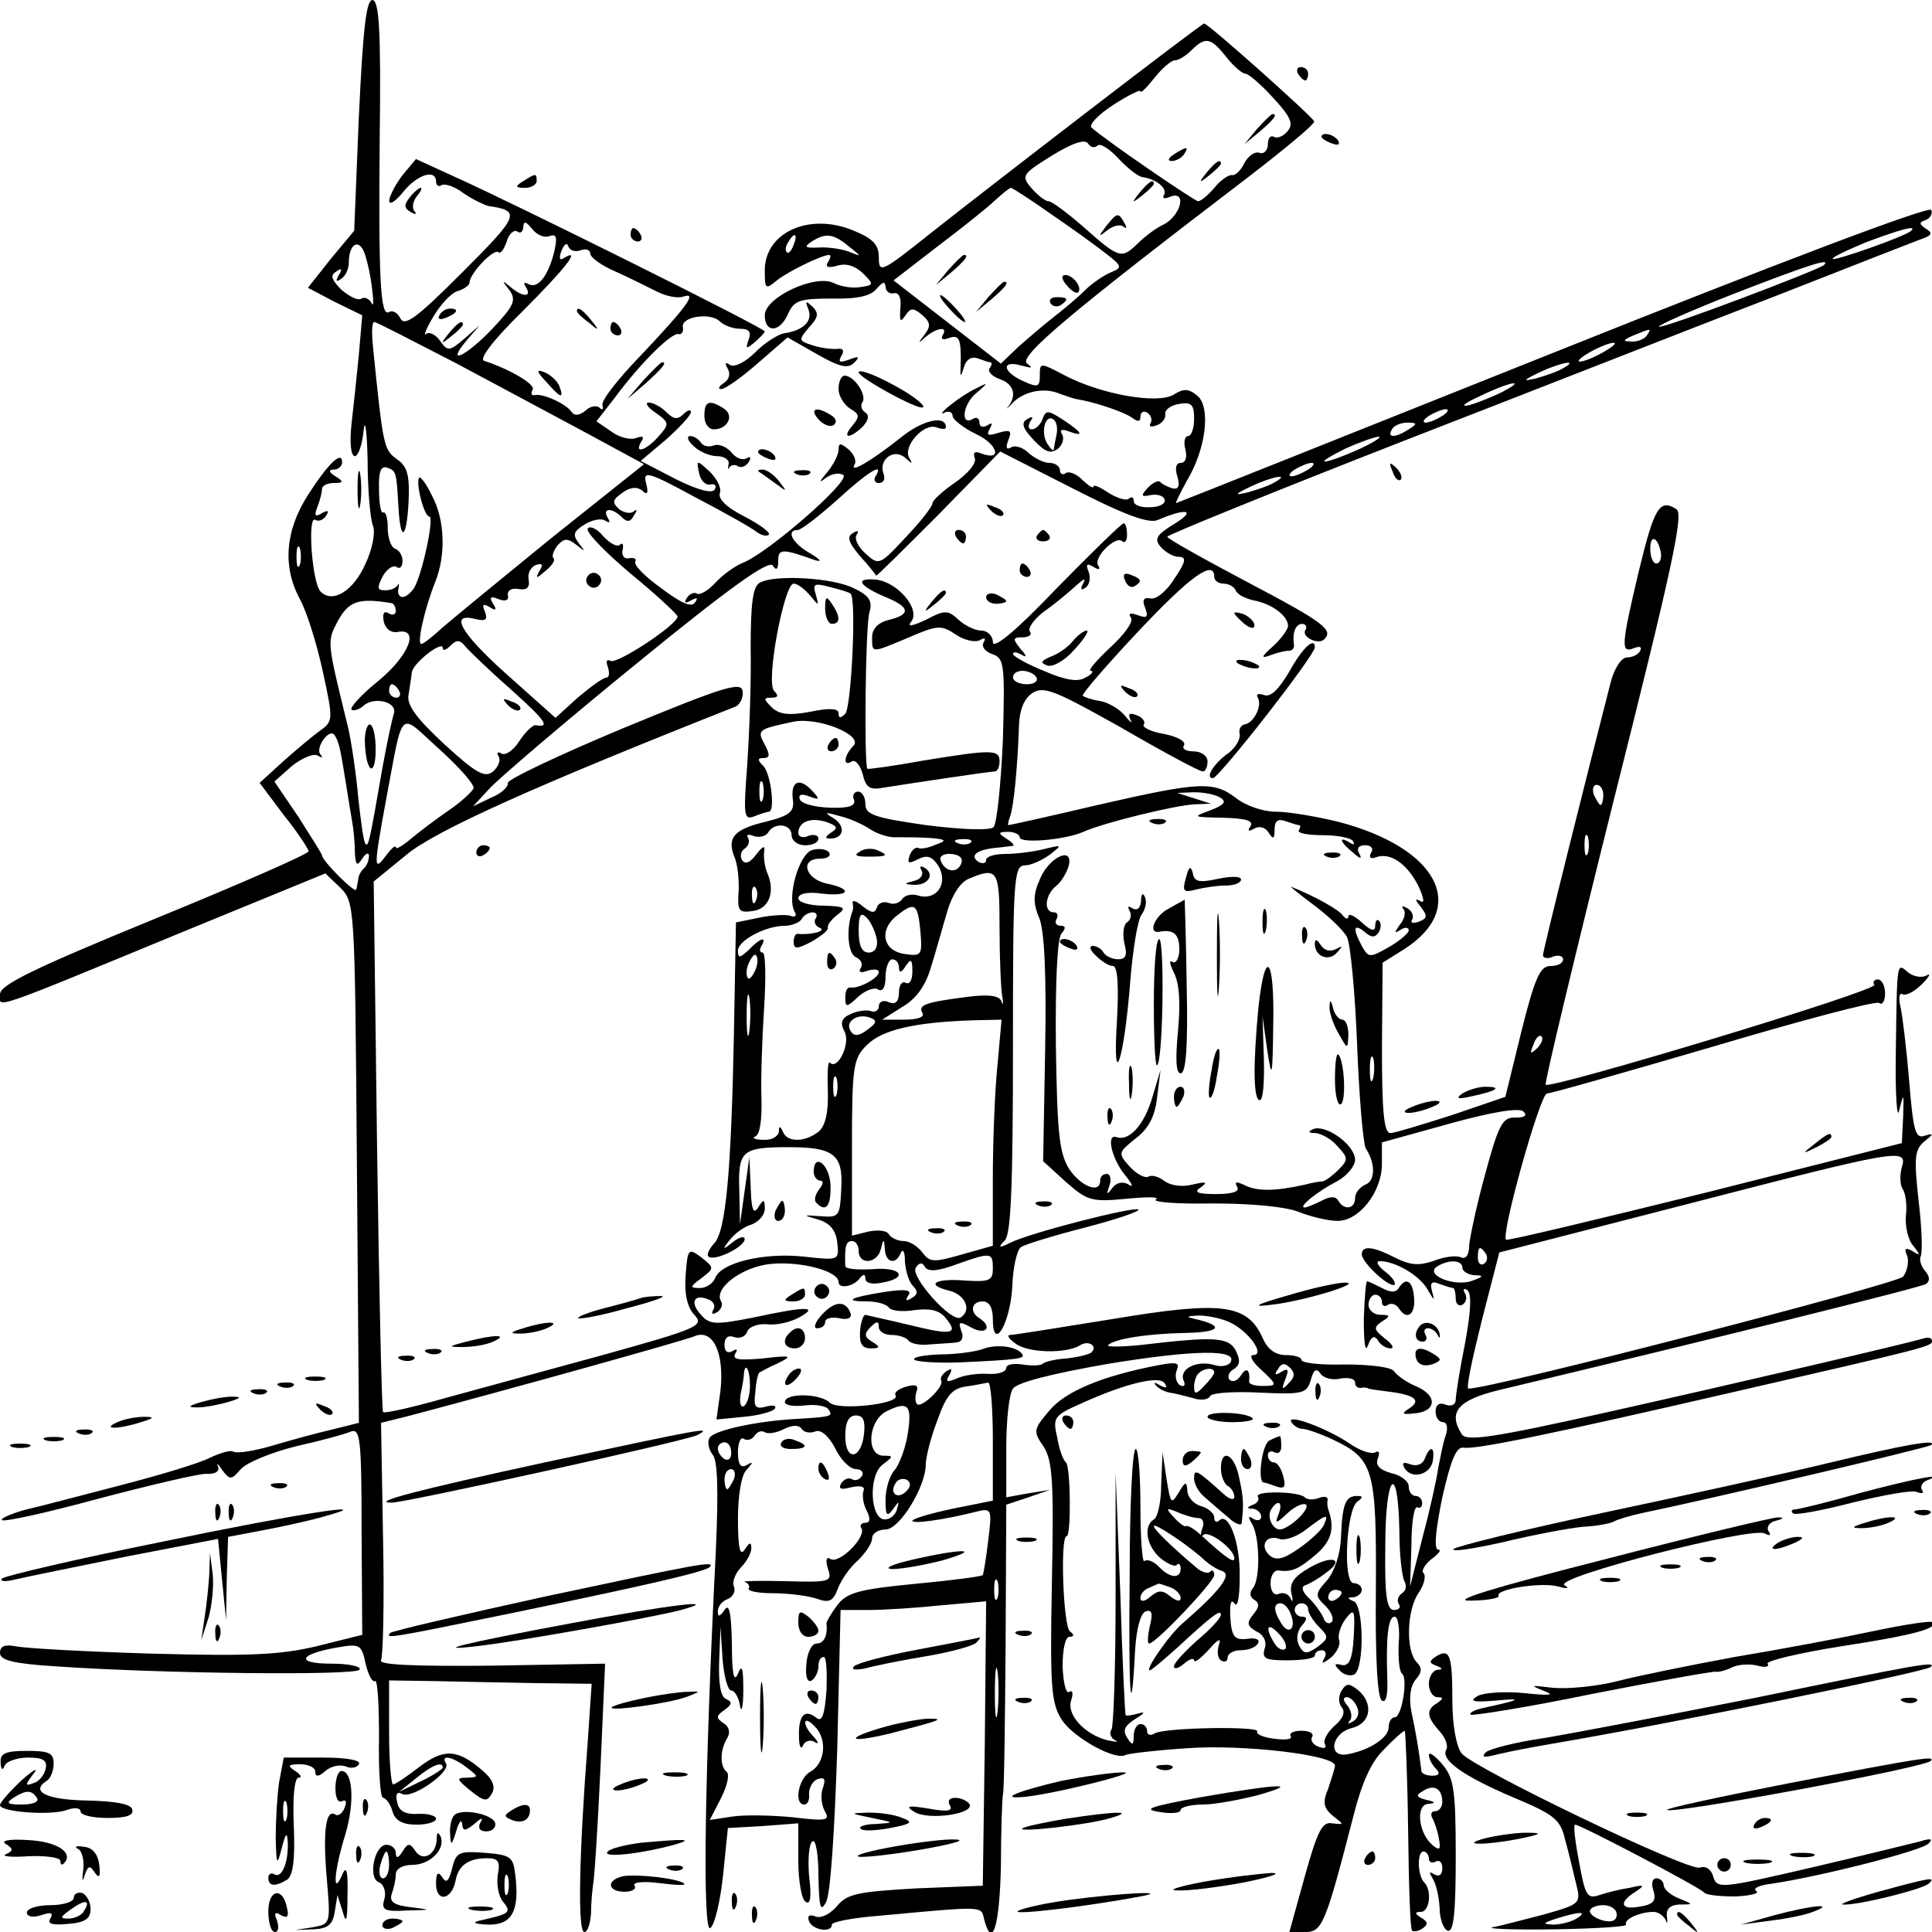 <?xml version="1.0" standalone="no"?>
<!DOCTYPE svg PUBLIC "-//W3C//DTD SVG 20010904//EN"
 "http://www.w3.org/TR/2001/REC-SVG-20010904/DTD/svg10.dtd">
<svg version="1.0" xmlns="http://www.w3.org/2000/svg"
 width="288pt" height="288pt" viewBox="0 0 288 288"
 preserveAspectRatio="xMidYMid meet">
<g transform="translate(0,288) scale(0.1,-0.1)"
fill="#000000" stroke="none">
<path d="M535 2708 l-7 -172 -35 -42 -34 -43 40 -21 41 -20 -5 -58 c-3 -31 -8
-78 -11 -104 -3 -28 -1 -48 5 -48 5 0 11 17 13 38 2 20 5 1 6 -44 0 -44 4 -88
8 -98 4 -9 -1 -35 -11 -56 -18 -41 -49 -60 -67 -42 -13 13 -20 115 -8 107 5
-3 12 0 16 6 5 8 3 9 -6 4 -10 -6 -12 -4 -7 9 4 10 7 22 7 27 0 5 8 9 18 9 14
0 15 2 2 10 -10 6 -11 10 -2 10 6 0 12 5 12 11 0 18 -21 -2 -51 -49 -34 -53
-38 -107 -12 -155 10 -18 25 -66 34 -107 16 -74 16 -75 -5 -90 -11 -8 -36 -29
-55 -46 l-34 -31 36 -48 c21 -26 37 -51 37 -54 0 -4 -103 -49 -230 -101 -178
-73 -230 -98 -230 -112 0 -21 -23 -29 285 98 l200 82 22 -21 c22 -22 22 -26
25 -410 l3 -388 -40 -10 c-22 -5 -62 -16 -89 -24 -27 -8 -53 -12 -58 -9 -4 3
-20 -2 -35 -9 -15 -8 -75 -26 -133 -41 -58 -15 -122 -32 -144 -37 -21 -6 -36
-13 -33 -15 3 -3 67 11 144 32 76 20 148 37 160 37 14 -1 21 4 18 11 -3 6 0 4
6 -5 12 -16 14 -15 28 1 9 10 46 25 82 34 36 8 73 18 82 22 14 5 16 -11 16
-149 l1 -154 -68 -17 c-55 -13 -100 -15 -247 -11 -99 3 -190 8 -202 11 -16 3
-23 0 -23 -10 0 -11 20 -16 83 -20 158 -11 447 -14 453 -5 3 5 -16 9 -42 9
-54 0 -49 14 8 24 34 6 37 5 43 -24 4 -17 10 -28 14 -26 4 3 6 -36 6 -85 -1
-49 2 -89 6 -89 4 0 11 -9 14 -20 4 -14 15 -20 36 -20 16 0 29 4 29 9 0 4 -12
8 -27 7 -20 -1 -29 5 -31 18 -3 11 0 16 7 12 14 -9 73 32 66 45 -9 14 9 11 31
-6 18 -14 18 -14 0 -15 -16 0 -16 -2 5 -19 21 -17 25 -17 32 -5 6 10 2 21 -13
34 -38 33 -58 34 -95 6 -18 -14 -36 -26 -39 -26 -3 0 -6 35 -6 78 l0 77 68 -1
c37 -1 105 -2 151 -3 l83 -1 -6 -88 c-13 -169 -15 -282 -5 -282 5 0 9 12 10
28 0 15 2 34 3 42 2 8 7 86 11 172 l7 158 -170 -3 c-111 -1 -168 1 -164 8 3 5
5 87 3 182 l-3 172 44 11 c151 40 406 111 423 118 28 12 45 -25 39 -81 l-6
-43 41 4 c23 2 43 8 46 12 3 5 -3 6 -14 3 -15 -4 -18 0 -15 22 1 15 4 28 6 29
2 1 14 8 28 14 22 11 20 12 -23 7 -35 -3 -46 -2 -41 7 4 7 3 8 -4 4 -7 -4 -12
-1 -12 9 0 11 5 15 14 12 8 -3 17 0 20 8 2 7 16 12 29 11 14 -2 35 3 48 10 31
17 11 17 -68 0 -56 -11 -65 -11 -78 4 -17 18 -11 32 11 23 8 -3 11 -10 7 -16
-3 -6 -1 -7 6 -3 6 4 9 11 6 16 -12 19 31 52 75 56 45 4 100 -11 100 -27 0
-11 23 -7 32 6 5 6 8 6 8 -1 0 -7 11 -9 25 -6 40 7 29 24 -15 20 -22 -1 -40 0
-40 5 -1 29 1 37 10 37 6 0 10 -7 10 -15 0 -21 28 -19 33 3 4 16 5 16 6 0 1
-21 17 -24 24 -5 3 6 6 1 6 -14 1 -14 6 -30 12 -36 8 -8 7 -13 -2 -18 -8 -5
-10 -4 -5 4 6 8 -4 10 -36 5 -51 -8 -62 -14 -25 -14 14 0 28 -4 32 -9 3 -5 20
-7 38 -4 23 3 37 0 46 -11 21 -25 11 -27 -54 -11 -33 8 -62 14 -65 15 -3 0 -7
-11 -8 -25 -1 -18 3 -25 16 -25 14 0 15 2 2 10 -12 7 -12 12 -2 22 9 9 12 9
12 0 0 -7 9 -12 19 -12 11 0 22 -4 25 -8 3 -5 18 -8 33 -6 15 1 33 2 40 3 7 1
10 8 6 17 -5 14 -3 15 15 5 22 -12 32 1 12 14 -15 9 -12 25 5 25 10 0 15 -10
15 -26 0 -51 26 -7 29 48 1 29 7 55 13 59 6 4 48 17 95 29 46 12 82 24 80 27
-6 5 -163 -35 -192 -50 -16 -8 -18 -7 -7 4 9 10 12 81 12 286 0 253 1 273 18
273 9 0 26 8 37 16 19 15 19 15 -10 8 -16 -4 -42 -7 -57 -7 -16 0 -28 -4 -28
-9 0 -5 -5 -6 -11 -3 -14 9 -4 18 24 21 12 1 24 3 27 3 3 1 -2 6 -10 11 -13 8
-12 10 3 10 9 0 17 -4 17 -8 0 -10 68 -4 95 8 28 13 138 40 166 41 l24 1 -25
8 -25 8 25 1 c14 0 31 -3 39 -8 10 -6 6 -11 -15 -19 -27 -10 -26 -10 19 -11
34 -1 46 -4 41 -13 -5 -7 -3 -8 6 -3 7 4 16 2 21 -6 7 -11 9 -10 9 5 0 12 5
16 16 12 9 -3 18 -6 20 -6 3 0 3 -3 0 -8 -2 -4 14 -7 36 -7 22 0 42 -4 45 -9
3 -5 1 -6 -5 -2 -18 11 -14 0 5 -15 11 -10 14 -10 9 -1 -4 7 -1 12 9 12 9 0
13 -5 9 -11 -4 -7 -1 -10 7 -7 21 8 46 -9 63 -42 9 -19 10 -28 3 -23 -8 4 -8
2 1 -9 10 -13 10 -17 -3 -22 -9 -3 -13 -2 -10 3 3 5 0 13 -7 17 -7 4 -10 4 -6
-1 4 -4 2 -15 -5 -23 -9 -13 -9 -14 1 -8 6 4 12 4 12 -1 0 -4 -14 -16 -30 -25
-28 -16 -30 -16 -40 2 -14 26 -12 34 4 21 10 -9 16 -9 21 -1 4 6 4 14 1 17 -3
4 -6 0 -6 -7 0 -9 -6 -8 -20 5 -11 10 -20 14 -20 9 0 -5 -4 -4 -8 1 -6 9 -42
29 -77 43 -5 3 9 -9 32 -26 23 -17 46 -39 51 -49 5 -10 12 -82 15 -160 3 -78
9 -148 13 -155 15 -23 14 -49 -1 -54 -8 -4 -15 -12 -15 -20 0 -16 -16 -19 -25
-4 -4 7 -12 7 -25 0 -10 -5 -22 -10 -25 -10 -11 0 19 24 48 39 15 8 27 23 27
32 0 22 -43 53 -62 46 -9 -4 -8 -6 3 -6 9 -1 24 -9 33 -20 16 -17 16 -20 1
-35 -9 -9 -19 -16 -23 -17 -4 0 -16 -2 -27 -5 -45 -10 -71 -10 -89 -1 -13 6
-16 6 -12 -2 5 -7 -6 -11 -31 -11 -29 0 -34 3 -23 10 11 8 8 9 -13 4 -16 -4
-33 -1 -42 6 -8 6 -18 9 -23 6 -5 -3 -18 4 -28 15 -18 20 -17 21 9 42 20 15
29 34 32 62 l5 40 -12 -40 c-12 -42 -35 -67 -54 -60 -16 5 -6 -35 15 -59 10
-13 11 -17 2 -11 -8 4 -17 2 -23 -6 -8 -11 -9 -10 -4 4 3 9 1 17 -4 17 -6 0
-10 -4 -10 -10 0 -20 -28 -9 -46 17 -15 24 -18 53 -20 183 -1 93 2 160 8 168
7 8 7 12 -1 12 -7 0 -9 5 -6 10 3 6 1 10 -4 10 -16 0 -13 26 3 39 8 6 16 20
19 30 8 31 -30 13 -43 -20 -10 -22 -10 -36 -1 -57 8 -19 11 -85 9 -196 l-3
-167 34 -31 c32 -28 38 -30 90 -25 31 3 51 3 44 -1 -6 -4 32 -7 85 -6 59 0
110 -5 129 -13 18 -7 43 -13 57 -13 32 0 66 43 66 85 l0 32 101 28 c65 18 104
24 110 18 6 -6 2 -9 -12 -9 -19 1 -25 -10 -45 -84 -13 -47 -23 -95 -24 -107 0
-14 -5 -21 -13 -17 -8 3 -26 0 -41 -6 -21 -7 -34 -6 -56 5 -33 17 -50 19 -50
5 0 -12 42 -51 49 -45 2 3 -4 12 -15 20 -10 8 -14 15 -7 15 23 0 61 -22 72
-44 9 -15 10 -16 6 -2 -4 14 -1 17 11 12 8 -3 18 -6 20 -6 2 0 4 -7 4 -16 0
-8 5 -12 10 -9 6 4 7 11 4 17 -4 6 -2 8 3 5 7 -5 6 -30 -3 -79 -8 -40 -14 -78
-14 -85 0 -7 -7 -10 -15 -7 -9 4 -15 0 -15 -10 0 -9 5 -16 11 -16 6 0 8 -9 4
-20 -4 -11 -8 -33 -11 -48 -2 -15 -12 -61 -23 -102 l-19 -75 2 61 c0 34 4 60
9 57 4 -2 7 1 7 6 0 6 -4 11 -10 11 -5 0 -10 6 -10 14 0 8 -12 17 -26 20 -18
5 -24 12 -20 22 3 9 2 12 -4 9 -6 -3 -22 2 -38 13 -32 22 -95 46 -87 32 4 -6
11 -10 17 -10 5 0 26 -7 45 -16 61 -29 65 -44 64 -223 -1 -99 2 -162 9 -166 6
-4 9 8 8 32 -2 62 1 93 11 93 5 0 8 -18 6 -40 -1 -22 1 -42 5 -45 9 -6 0 -65
-11 -65 -5 0 -9 -7 -9 -15 0 -15 -28 -34 -61 -40 -30 -6 -25 31 6 39 29 7 33
37 9 57 -13 10 -17 10 -24 -1 -5 -8 -5 -19 0 -25 6 -7 2 -17 -11 -28 -11 -10
-17 -22 -14 -27 3 -6 -1 -7 -9 -4 -9 3 -13 10 -10 15 3 5 -4 9 -16 9 -12 0
-19 -4 -16 -8 3 -5 -8 -6 -24 -4 -17 2 -28 7 -26 11 6 8 -138 6 -153 -3 -6 -4
-11 -2 -11 3 0 6 -4 11 -10 11 -5 0 -10 -8 -10 -17 0 -15 -2 -16 -10 -3 -7 11
-3 18 13 28 13 8 15 11 5 8 -10 -3 -19 -4 -20 -3 -1 1 -5 83 -8 182 l-7 180 0
-186 c0 -102 -3 -191 -6 -197 -4 -5 -1 -13 5 -16 7 -3 2 -3 -12 0 -34 9 -61
39 -53 60 3 10 2 15 -3 12 -5 -4 -9 14 -10 38 0 25 4 44 10 44 7 0 8 3 1 8
-10 7 -15 142 -5 142 7 0 6 104 -1 110 -4 3 -10 19 -13 37 -7 30 -5 33 36 51
66 30 117 42 124 30 5 -7 2 -8 -7 -3 -8 5 -10 4 -6 0 4 -5 14 -10 21 -11 7 -1
23 -5 34 -8 11 -4 23 -3 26 3 3 5 37 7 75 5 64 -3 69 -1 75 19 4 15 8 18 14
10 4 -7 18 -11 30 -8 12 2 22 0 22 -6 0 -5 3 -8 8 -8 4 1 9 1 12 -1 3 -1 18
-3 34 -5 36 -5 45 -13 26 -25 -11 -7 -10 -9 7 -7 34 2 37 26 5 40 -15 6 -30
17 -34 23 -4 6 -35 10 -73 10 -36 -1 -65 2 -65 7 0 4 -11 7 -23 7 -16 0 -28 9
-35 26 -23 50 -60 55 -222 28 -80 -13 -149 -24 -154 -24 -6 0 -2 -6 8 -13 19
-14 74 -15 95 -3 13 9 28 0 18 -10 -3 -3 -20 -7 -37 -9 -17 -1 -33 -5 -36 -8
-3 -3 -17 -3 -30 -1 -13 2 -24 0 -24 -5 0 -6 -12 -10 -27 -9 -16 1 -37 -2 -47
-7 -15 -6 -17 -5 -11 5 5 9 4 11 -4 6 -6 -4 -10 -10 -8 -14 5 -9 -30 -42 -36
-35 -3 3 -3 11 -1 18 4 10 -1 12 -15 8 -11 -3 -19 -9 -16 -13 8 -13 -86 -23
-98 -11 -14 14 -67 15 -67 1 0 -5 13 -7 30 -5 16 2 32 -1 35 -6 7 -10 5 -11
-45 -14 -61 -3 -125 -17 -132 -28 -4 -6 -2 -17 4 -25 8 -8 9 -55 5 -145 -17
-335 -20 -572 -8 -561 7 6 15 42 19 80 l7 69 53 3 52 4 0 -56 c0 -30 5 -58 11
-61 7 -5 9 7 5 39 -2 25 0 48 5 51 5 4 9 -19 9 -52 1 -46 3 -54 11 -39 7 10
13 106 17 227 l5 209 41 0 c23 0 71 3 109 7 l67 6 -2 -212 -3 -212 -100 -4
c-86 -5 -102 -8 -117 -26 -10 -12 -24 -19 -32 -16 -10 4 -13 1 -10 -7 5 -13
34 -18 34 -5 0 4 30 10 68 13 162 15 154 15 159 -5 12 -46 23 -11 25 79 0 53
2 102 3 107 2 6 3 105 4 221 l1 211 33 11 32 11 -32 -5 -33 -6 0 74 c0 40 4
80 10 88 6 9 56 22 142 37 128 21 195 22 182 2 -3 -5 -14 -7 -23 -4 -26 8 -53
-5 -47 -22 4 -8 1 -11 -5 -8 -6 4 -8 14 -5 22 5 12 0 13 -27 8 -84 -16 -139
-39 -163 -68 -24 -28 -24 -31 -8 -54 13 -21 15 -52 12 -202 -3 -158 -1 -180
15 -205 18 -27 80 -61 95 -52 4 2 46 7 92 10 83 6 220 -10 220 -26 0 -3 -5
-19 -10 -34 -9 -21 -7 -29 7 -41 17 -13 17 -13 -1 -11 -15 3 -22 -11 -41 -79
l-23 -83 24 0 c25 0 30 12 72 175 12 47 26 79 45 97 15 16 29 28 31 28 1 0 4
-66 5 -147 1 -81 3 -149 6 -151 2 -2 9 -1 15 3 9 6 9 10 -1 16 -10 6 -11 9 -1
9 13 0 17 32 5 44 -10 10 -11 46 -1 46 4 0 8 -5 8 -11 0 -5 5 -7 10 -4 6 3 10
-1 10 -10 0 -10 -5 -13 -12 -9 -8 5 -8 3 -2 -7 5 -8 9 -27 10 -43 0 -17 6 -32
12 -34 9 -3 12 27 12 111 0 100 -3 117 -20 137 -11 13 -20 19 -20 14 0 -6 5
-15 10 -20 7 -7 6 -11 -5 -11 -8 0 -15 3 -16 6 -4 33 -9 61 -15 89 -4 20 -2
38 6 48 10 11 10 18 2 26 -17 17 -15 79 3 104 8 12 11 25 7 29 -4 3 2 13 12
21 11 8 15 14 10 14 -7 0 -4 29 6 78 13 57 21 76 32 74 17 -3 125 19 398 82
292 67 300 69 300 77 0 5 -6 6 -12 4 -23 -7 -266 -64 -476 -111 -166 -37 -206
-43 -213 -32 -21 33 -6 51 56 66 306 73 629 153 636 158 6 4 6 11 -1 19 -7 8
-9 18 -7 22 3 5 2 42 -3 83 -7 63 -6 76 8 88 15 12 15 13 1 9 -14 -5 -17 8
-23 81 -4 48 -10 98 -13 111 -3 13 -2 22 3 19 5 -3 18 4 29 15 11 11 14 17 7
13 -7 -4 -19 -2 -27 4 -18 15 -17 21 -19 -120 -1 -63 2 -101 5 -85 7 27 7 26
6 -9 l-2 -40 -293 -74 c-162 -40 -295 -72 -297 -70 -8 8 51 218 61 218 6 0
118 32 248 70 131 39 241 68 247 65 5 -4 9 3 9 14 0 12 -5 21 -11 21 -5 0 -8
-4 -5 -8 5 -9 -483 -156 -490 -149 -2 2 44 194 102 426 87 346 104 425 93 432
-25 16 -33 3 -56 -92 -27 -114 -27 -123 -7 -115 8 3 12 2 9 -4 -3 -6 -12 -10
-20 -10 -8 0 -19 -17 -24 -37 -37 -144 -101 -400 -101 -407 0 -4 7 -6 15 -2 8
3 15 1 15 -4 0 -6 -8 -10 -19 -10 -15 0 -23 -17 -43 -97 l-24 -98 -79 -27
c-44 -14 -86 -27 -92 -27 -10 -1 -13 31 -13 127 l1 127 32 20 c97 62 51 151
-98 190 -33 8 -74 15 -93 15 -19 0 -45 9 -59 20 -34 26 -54 25 -207 -10 -72
-17 -131 -30 -133 -30 -1 0 0 6 3 14 5 14 11 73 13 136 1 23 8 39 20 47 17 11
35 3 133 -52 62 -36 116 -65 121 -65 4 0 7 7 7 15 0 8 -9 15 -21 15 -11 0 -18
4 -14 9 3 6 -10 13 -30 17 -19 3 -33 10 -30 14 3 4 -2 11 -11 14 -10 4 -13 2
-9 -7 4 -6 0 -4 -8 6 -8 10 -25 20 -37 22 -13 2 -24 6 -26 8 -2 2 35 45 82 95
78 83 114 109 114 82 0 -5 6 -10 14 -10 8 0 16 -5 18 -10 2 -6 14 -12 27 -15
27 -5 51 -23 51 -38 0 -5 -10 -19 -22 -30 -18 -16 -19 -19 -5 -14 10 4 23 7
28 7 5 0 8 3 8 8 -3 18 2 32 12 32 5 0 8 -4 5 -9 -7 -10 19 -23 28 -14 14 14
0 25 -114 85 -66 35 -120 65 -120 68 1 3 161 68 358 145 196 76 445 174 552
215 107 42 204 80 215 84 15 5 16 9 6 15 -10 7 -11 9 -1 13 7 2 11 9 9 15 -2
7 -224 -77 -564 -213 -308 -123 -561 -224 -562 -224 -1 0 6 15 16 33 29 48 36
110 16 127 -13 11 -21 11 -35 2 -24 -15 -108 0 -162 28 -38 20 -38 20 -38 0 0
-17 -3 -18 -25 -8 -31 14 -33 32 -2 23 15 -4 18 -4 8 3 -14 10 65 76 327 276
56 43 102 81 101 85 0 5 -158 146 -164 146 -4 0 -307 -233 -407 -312 -74 -59
-78 -61 -78 -37 0 19 -8 28 -37 40 -66 28 -133 -2 -133 -59 0 -28 1 -29 18
-15 16 13 67 38 78 38 3 0 2 -5 -2 -11 -4 -7 0 -9 14 -5 13 4 26 0 38 -11 17
-17 17 -18 -4 -21 -11 -2 -29 1 -39 6 -27 14 -103 -21 -103 -48 0 -27 23 -26
35 3 9 19 17 22 65 22 38 -1 59 4 67 15 9 10 12 11 13 3 0 -7 6 -12 13 -10 7
1 11 -7 9 -23 -1 -19 0 -21 7 -11 8 12 12 13 25 2 13 -11 14 -17 4 -30 -10
-13 -10 -14 2 -3 17 14 34 16 25 2 -3 -6 1 -7 9 -4 16 6 19 -1 18 -41 -1 -18
0 -18 5 -2 3 11 11 16 20 13 8 -3 17 -6 19 -6 3 0 3 -4 -1 -9 -3 -5 4 -12 15
-16 21 -7 26 -24 13 -41 -5 -5 -1 -3 7 6 17 17 47 23 70 13 8 -3 20 -7 25 -8
26 -4 71 -19 83 -28 8 -6 12 -6 12 2 0 7 5 9 10 6 6 -4 8 -11 5 -16 -3 -5 1
-6 9 -3 9 3 14 11 13 17 -1 6 8 13 21 15 18 3 22 -1 22 -22 0 -14 -4 -26 -9
-26 -5 0 -7 -9 -4 -20 3 -12 0 -20 -7 -20 -7 0 -9 -8 -5 -20 4 -14 2 -20 -7
-18 -7 2 -15 6 -18 9 -3 4 -11 0 -19 -8 -11 -12 -10 -14 4 -11 10 2 20 -1 21
-7 2 -5 -7 -11 -21 -11 -14 -1 -25 3 -25 9 0 6 -3 7 -7 4 -3 -4 -17 0 -30 8
-13 9 -23 13 -23 10 0 -4 -7 1 -16 9 -8 9 -20 14 -25 11 -5 -4 -9 -1 -9 4 0 6
-7 11 -16 11 -8 0 -22 7 -31 15 -8 8 -20 12 -26 8 -7 -4 -8 0 -4 11 6 14 3 16
-14 11 -16 -5 -19 -4 -14 5 5 9 4 11 -3 6 -7 -4 -12 -2 -12 4 0 6 -4 9 -9 6
-19 -12 -17 19 3 37 20 17 20 18 1 8 -11 -5 -29 -17 -40 -26 -11 -9 -14 -14
-7 -10 6 3 12 1 12 -5 0 -5 16 -18 35 -27 32 -15 40 -41 8 -29 -10 4 -13 2
-10 -7 3 -7 -10 -23 -29 -36 -19 -13 -34 -27 -34 -31 0 -5 -18 -28 -40 -51
-39 -42 -40 -42 -60 -24 -11 10 -17 22 -13 28 4 6 1 7 -6 2 -9 -5 -6 -14 11
-34 13 -14 23 -27 24 -29 1 -1 42 40 93 91 l92 94 108 -55 c78 -40 114 -53
127 -47 42 18 58 15 26 -5 -28 -17 -32 -23 -22 -35 7 -8 19 -15 27 -15 12 0
11 -7 -6 -32 -11 -18 -27 -32 -36 -30 -10 2 -13 -2 -8 -14 5 -14 3 -16 -11
-11 -11 4 -15 3 -10 -4 4 -6 -11 -26 -32 -45 -20 -19 -33 -34 -28 -34 5 0 2
-5 -8 -10 -11 -7 -30 -4 -62 10 -25 10 -46 22 -46 25 0 4 6 3 13 -1 8 -5 8 -2
-2 9 -12 15 -11 17 3 17 10 0 15 4 11 9 -3 5 7 19 22 30 16 11 37 29 47 38 11
10 15 12 11 4 -5 -9 -4 -12 3 -7 6 4 8 14 5 23 -5 12 -3 14 7 8 8 -5 11 -4 7
2 -8 12 27 46 36 36 4 -3 7 1 7 10 0 9 -2 17 -5 17 -3 0 -48 -44 -100 -97 -60
-63 -95 -92 -95 -80 0 9 -8 17 -17 17 -9 0 -24 7 -34 16 -16 15 -21 15 -49 0
-20 -9 -28 -11 -22 -3 15 18 -19 59 -52 63 -33 3 -26 -9 14 -26 37 -15 38 -26
5 -34 -16 -4 -25 -13 -25 -26 0 -24 -2 -24 55 0 42 18 48 19 70 4 13 -9 30
-12 36 -8 7 4 9 3 5 -4 -3 -6 2 -13 13 -17 18 -6 19 -14 16 -127 -3 -67 -9
-126 -14 -131 -5 -5 -45 -4 -100 3 -78 11 -91 16 -91 31 0 11 -5 19 -11 19 -6
0 -9 -6 -6 -12 3 -9 -7 -13 -36 -12 -23 1 -43 6 -45 13 -2 7 3 8 14 4 16 -6
17 -5 4 9 -19 20 -32 13 -28 -15 2 -17 -5 -23 -41 -32 -47 -11 -58 -24 -46
-53 4 -9 7 -32 6 -50 -2 -30 0 -33 21 -30 24 3 34 28 22 56 -4 9 -6 24 -5 32
2 11 -2 9 -12 -4 -9 -12 -16 -15 -21 -8 -3 6 -2 13 4 17 6 4 8 11 5 16 -3 5 0
6 8 3 8 -3 18 -1 22 5 9 16 35 13 35 -4 0 -8 9 -15 20 -15 11 0 20 4 20 10 0
5 -7 7 -15 4 -8 -4 -15 -1 -15 4 0 17 18 24 41 17 17 -6 19 -9 8 -16 -9 -6
-10 -9 -2 -9 21 0 24 18 6 30 -15 9 -14 10 7 4 14 -3 35 -12 47 -20 12 -8 30
-13 40 -12 10 0 32 0 48 -1 26 -2 27 -4 10 -10 -11 -5 -23 -7 -26 -5 -4 2 -10
-3 -13 -11 -4 -12 -2 -13 12 -6 14 7 21 5 31 -10 15 -26 -3 -52 -30 -44 -9 3
-20 1 -24 -5 -4 -6 -13 -9 -20 -6 -8 3 -16 0 -18 -7 -3 -9 -8 -8 -21 2 -9 8
-16 10 -15 5 1 -5 1 -11 -1 -14 -9 -26 -6 -62 6 -67 7 -3 11 -10 7 -16 -4 -6
0 -8 10 -4 10 3 17 2 17 -2 0 -9 -30 -25 -42 -23 -5 1 -8 -5 -8 -15 0 -15 2
-15 19 1 11 10 25 15 30 11 7 -4 11 4 11 19 0 14 5 26 10 26 6 0 10 -6 10 -12
0 -9 4 -8 10 2 8 12 10 10 10 -8 0 -13 -4 -20 -10 -17 -5 3 -10 -3 -10 -14 0
-14 -5 -19 -15 -15 -8 4 -15 1 -15 -6 0 -6 -6 -10 -12 -7 -7 2 -21 0 -31 -5
-13 -6 -15 -13 -8 -26 9 -17 -10 -58 -22 -46 -3 3 -4 -16 -3 -43 1 -32 -4 -52
-14 -60 -20 -16 -47 -16 -53 0 -4 9 -6 9 -6 0 -1 -7 -11 -13 -23 -12 -13 0
-18 3 -12 5 7 3 10 26 9 57 -1 29 1 89 4 135 3 45 2 82 -2 82 -5 0 -5 5 -2 10
9 15 -2 12 -19 -6 -13 -12 -16 -13 -16 -1 0 15 41 37 70 37 10 0 22 5 25 10 3
6 11 10 16 10 6 0 8 -4 5 -9 -4 -5 0 -12 6 -14 11 -5 -14 -11 -33 -9 -3 1 -6
-5 -6 -12 0 -11 5 -11 26 0 14 8 26 17 25 21 -1 5 6 13 15 20 13 10 10 12 -21
13 -21 0 -38 5 -38 11 0 7 14 10 35 7 42 -5 47 7 7 15 -32 7 -40 37 -10 37 11
0 17 4 14 9 -3 5 -15 7 -25 4 -20 -5 -39 -72 -26 -93 3 -5 0 -8 -7 -5 -7 2
-28 1 -47 -3 l-34 -7 -3 -165 c-4 -206 -12 -297 -30 -314 -7 -8 -11 -16 -8
-19 8 -8 54 14 54 26 0 5 -8 3 -17 -4 -16 -13 -17 -12 -5 3 8 10 22 20 33 23
10 4 19 14 19 23 0 15 -2 15 -10 2 -7 -11 -10 -3 -11 30 l-2 45 -7 -50 -7 -50
-1 51 c-2 59 4 64 74 64 67 0 81 -11 78 -62 -2 -41 -3 -43 -30 -41 -28 2 -28
2 -4 -5 17 -5 26 -16 28 -34 3 -27 3 -27 -51 -21 -59 6 -122 -9 -131 -32 -3
-8 -13 -15 -23 -15 -15 0 -15 2 3 15 19 15 19 15 -1 31 -19 14 -20 13 -23 -27
-2 -27 2 -47 13 -59 15 -16 7 -20 -137 -60 -84 -23 -191 -52 -238 -65 -46 -13
-86 -22 -89 -20 -2 3 -6 181 -9 398 l-5 393 49 40 c43 36 195 104 491 221 6 3
11 13 10 22 -1 16 -27 8 -177 -54 -96 -40 -174 -77 -173 -82 1 -6 -10 -16 -25
-22 l-27 -13 25 27 c14 15 112 99 219 186 137 112 197 155 203 146 5 -8 8 -6
8 7 0 18 5 19 55 1 11 -3 8 1 -7 10 -27 15 -37 35 -19 35 5 0 31 20 59 45 47
43 71 57 57 35 -3 -5 -1 -10 5 -10 7 0 10 6 7 14 -8 21 16 39 33 23 10 -9 11
-9 5 1 -9 17 22 52 41 45 8 -3 14 -3 14 0 0 19 -35 11 -67 -15 -44 -35 -78
-55 -69 -40 3 5 -1 15 -9 22 -12 10 -15 10 -15 0 0 -8 -8 -23 -17 -34 -12 -14
-13 -17 -3 -9 9 7 21 9 27 5 12 -8 -113 -117 -150 -131 -12 -5 -30 -18 -41
-30 -10 -11 -22 -18 -27 -16 -4 3 -11 0 -15 -6 -5 -8 -3 -9 6 -4 9 5 11 4 6
-3 -5 -8 -21 -1 -50 21 -24 17 -42 35 -39 40 2 4 -1 6 -9 5 -7 -2 -12 4 -10
12 2 8 0 12 -4 8 -4 -4 -15 2 -25 13 -9 11 -20 16 -23 11 -3 -5 26 -35 64 -67
39 -32 70 -61 70 -64 0 -12 -91 -72 -100 -66 -6 3 -7 -1 -4 -9 3 -9 2 -16 -2
-16 -5 0 -24 -14 -43 -30 l-33 -30 -74 66 c-69 62 -85 92 -44 81 14 -3 17 -1
13 11 -5 11 -3 13 7 7 9 -6 11 -4 5 5 -6 10 -4 12 8 7 10 -4 16 -2 14 6 -1 7
6 11 16 9 12 -2 17 2 15 14 -2 9 3 19 11 22 10 3 11 0 5 -9 -6 -12 -5 -12 9 0
10 8 15 16 12 19 -3 3 0 11 6 19 10 11 15 11 28 1 14 -11 14 -11 4 2 -10 13
-8 18 8 28 11 7 25 10 31 6 7 -4 8 -3 4 4 -9 15 6 16 21 1 8 -8 13 -7 18 3 5
7 5 10 0 6 -4 -4 -14 -3 -22 3 -11 10 -10 14 4 24 12 9 22 10 30 4 8 -8 10 -4
6 11 -5 19 3 17 73 -21 44 -23 85 -46 92 -52 7 -5 15 -7 18 -4 3 3 -13 15 -36
27 -26 13 -40 26 -37 35 3 7 -4 21 -15 32 -20 18 -20 18 -16 -2 2 -11 10 -19
17 -17 7 1 10 -2 6 -8 -4 -6 -26 0 -58 16 l-52 27 38 32 c20 18 37 36 37 41 0
4 -5 3 -11 -3 -9 -9 -15 -8 -26 3 -8 8 -20 14 -26 14 -6 0 -2 -7 10 -15 21
-15 21 -17 5 -35 -18 -21 -38 -28 -26 -8 5 7 2 9 -8 5 -9 -3 -25 1 -37 10
l-22 15 28 36 c37 50 85 98 95 94 4 -1 7 4 6 10 -4 16 41 23 55 9 6 -6 20 -11
30 -11 14 0 17 -5 13 -16 -5 -14 -4 -15 9 -4 8 7 15 14 15 16 0 5 -372 190
-461 230 l-59 27 -20 -24 c-10 -13 -19 -30 -20 -38 0 -7 9 -2 21 13 21 26 49
35 49 15 0 -5 4 -8 8 -5 5 3 20 -2 33 -12 13 -9 30 -17 37 -19 49 -7 46 -14
-38 -98 -67 -67 -86 -82 -93 -70 -4 9 -12 13 -17 10 -13 -8 -16 46 -14 263 2
158 -1 202 -11 202 -9 0 -14 -43 -20 -172z m1293 87 c11 -14 24 -25 29 -25 4
0 23 -16 41 -36 26 -28 31 -39 21 -50 -6 -7 -15 -11 -20 -8 -5 3 -9 -2 -9 -11
0 -9 -6 -15 -12 -13 -7 3 -17 -4 -23 -15 -5 -11 -14 -19 -18 -18 -5 1 -17 -7
-26 -18 -10 -12 -21 -21 -25 -21 -5 0 -141 93 -159 110 -4 4 10 19 33 34 22
14 40 23 40 20 0 -4 9 5 21 20 11 14 25 26 30 26 6 0 17 7 25 15 21 21 29 19
52 -10z m-192 -132 c4 4 18 -5 31 -19 13 -14 29 -27 36 -28 21 -3 38 -17 32
-27 -3 -5 1 -6 10 -2 25 9 15 -29 -11 -42 -11 -5 -28 -18 -38 -28 -24 -23 -27
-23 -79 23 -25 22 -49 40 -54 40 -5 0 -16 9 -25 19 -16 19 -15 21 30 49 31 19
49 25 54 18 4 -6 10 -7 14 -3z m-68 -103 c31 -21 68 -48 82 -59 23 -18 23 -20
6 -27 -10 -4 -28 -16 -40 -28 -12 -12 -33 -29 -47 -40 -13 -10 -36 -30 -51
-43 l-26 -25 -80 62 -80 62 66 51 c37 28 76 59 86 69 11 10 21 18 23 18 2 0
30 -18 61 -40z m-749 -32 c11 4 12 -2 7 -24 -9 -36 -25 -56 -39 -47 -6 3 -7 1
-3 -5 10 -16 -6 -15 -24 1 -12 10 -12 9 -1 -5 11 -15 8 -23 -25 -58 -40 -42
-71 -56 -38 -17 l19 22 -23 -20 c-22 -19 -25 -19 -36 -3 -7 10 -17 14 -21 10
-4 -4 0 8 11 26 10 17 26 35 36 38 10 3 18 9 18 13 0 13 36 51 43 45 3 -3 8 4
12 15 3 12 11 19 16 16 5 -4 9 0 9 7 1 9 4 8 13 -3 7 -9 18 -14 26 -11z m2030
8 c-8 -8 -113 -45 -117 -42 -2 2 21 13 50 25 51 19 76 26 67 17z m-1666 -21
c-3 -9 -8 -14 -10 -11 -3 3 -2 9 2 15 9 16 15 13 8 -4z m82 -2 c20 -16 20 -16
0 -8 -11 4 -31 7 -45 6 -20 -1 -22 1 -10 9 21 13 32 12 55 -7z m-711 -58 c3
-22 3 -34 0 -27 -3 6 -10 10 -15 7 -5 -4 -18 3 -30 13 -15 15 -17 22 -8 27 8
6 10 4 4 -5 -5 -9 -4 -11 3 -6 7 4 12 15 12 25 0 24 12 35 21 19 4 -7 10 -31
13 -53z m312 52 c8 3 14 0 14 -5 0 -6 17 -18 38 -27 20 -9 48 -23 62 -30 14
-7 31 -10 39 -7 21 7 5 -15 -63 -87 -34 -35 -60 -68 -58 -75 2 -6 0 -8 -4 -4
-4 4 -14 3 -21 -4 -10 -8 -17 -8 -21 -2 -8 12 -43 28 -55 25 -5 -1 -6 3 -3 8
5 8 -35 31 -72 43 -9 2 13 31 57 74 64 64 89 96 61 79 -6 -4 -7 1 -3 11 4 10
8 13 10 7 3 -7 11 -9 19 -6z m1853 -22 c-9 -8 -242 -96 -246 -92 -2 2 50 25
114 50 111 43 143 53 132 42z m-2040 -146 c64 -34 153 -82 198 -106 l83 -45
-138 -110 c-75 -61 -148 -121 -163 -134 -14 -13 -28 -24 -31 -24 -7 0 5 53 21
93 16 40 14 93 -5 128 -8 17 -17 29 -19 27 -6 -6 7 -58 15 -58 8 0 -11 -88
-23 -107 -5 -7 -12 -13 -17 -13 -5 0 -8 6 -6 13 1 6 1 9 -1 5 -3 -5 -11 -8
-19 -8 -12 0 -12 4 -4 20 6 11 15 18 21 15 5 -4 9 0 9 9 0 8 -5 16 -11 18 -6
2 -11 16 -11 31 0 15 -3 25 -7 23 -3 -2 -6 13 -6 34 -1 27 3 36 12 33 14 -5
14 -7 17 -60 3 -52 12 -47 15 8 2 42 -2 54 -18 65 -19 14 -20 19 -35 167 -2
20 -2 37 2 37 3 0 57 -28 121 -61z m1776 41 c-3 -5 -14 -10 -23 -9 -14 0 -13
2 3 9 27 11 27 11 20 0z m-65 -25 c-14 -8 -29 -14 -35 -14 -5 0 1 6 15 14 14
8 30 14 35 14 6 0 -1 -6 -15 -14z m-60 -24 c-8 -5 -26 -11 -40 -15 -21 -5 -20
-3 5 9 32 15 60 20 35 6z m-90 -35 c-14 -7 -36 -16 -50 -20 -14 -3 -7 3 15 13
45 22 73 27 35 7z m-90 -36 c-8 -5 -19 -10 -25 -10 -5 0 -3 5 5 10 8 5 20 10
25 10 6 0 3 -5 -5 -10z m-50 -20 c-20 -13 -33 -13 -25 0 3 6 14 10 23 10 15 0
15 -2 2 -10z m-75 -30 c-22 -10 -44 -18 -50 -18 -5 0 8 8 30 19 22 10 45 18
50 18 6 0 -8 -9 -30 -19z m-75 -30 c-8 -5 -19 -10 -25 -10 -5 0 -3 5 5 10 8 5
20 10 25 10 6 0 3 -5 -5 -10z m-50 -19 c-8 -5 -26 -11 -40 -15 -21 -5 -20 -3
5 9 32 15 60 20 35 6z m576 -106 c1 -8 -2 -15 -7 -15 -5 0 -9 10 -9 22 0 23
12 17 16 -7z m-2029 -17 c-3 -7 -5 -2 -5 12 0 14 2 19 5 13 2 -7 2 -19 0 -25z
m136 -57 c4 0 7 -6 7 -12 0 -5 -5 -7 -11 -3 -7 4 -9 -1 -7 -12 2 -11 11 -18
21 -16 33 6 17 -35 -29 -73 -25 -20 -43 -40 -40 -43 3 -2 12 0 19 7 17 13 50
4 44 -13 -2 -6 -10 -42 -17 -81 -19 -110 -21 -118 -25 -113 -3 2 -7 33 -11 69
-3 35 -10 82 -15 104 -32 131 -32 128 -15 160 16 29 31 34 79 26z m180 -130
c51 -46 58 -56 35 -52 -4 0 -15 -10 -24 -24 -9 -14 -21 -22 -27 -18 -5 3 -7 1
-4 -4 4 -6 0 -16 -8 -23 -12 -10 -25 -3 -72 40 -42 39 -57 59 -54 74 2 12 4
27 5 34 2 14 46 48 46 36 0 -5 5 -3 12 4 9 9 14 8 22 -2 6 -7 37 -37 69 -65z
m782 19 c3 -5 -3 -10 -14 -10 -12 0 -21 5 -21 10 0 6 6 10 14 10 8 0 18 -4 21
-10z m-950 -20 c3 -5 1 -10 -4 -10 -6 0 -11 5 -11 10 0 6 2 10 4 10 3 0 8 -4
11 -10z m111 -145 c-2 -5 -18 -20 -37 -33 -19 -13 -44 -32 -56 -42 -13 -11
-23 -17 -23 -13 0 4 -7 -2 -15 -13 -18 -24 -18 -17 0 81 27 143 18 134 79 79
30 -27 53 -53 52 -59z m-199 57 c2 -9 6 -33 9 -52 3 -19 7 -44 9 -55 2 -11 4
-31 4 -45 1 -20 3 -22 11 -10 5 8 10 10 10 4 0 -6 -3 -14 -7 -18 -5 -4 -9 -12
-9 -17 -1 -5 -2 -12 -3 -15 -1 -7 -51 43 -51 51 0 2 -16 27 -35 57 l-36 53 26
23 c15 12 32 19 38 16 7 -4 9 -4 5 1 -9 9 12 39 20 30 3 -3 7 -13 9 -23z
m1883 -67 c0 -8 -2 -15 -4 -15 -2 0 -6 7 -10 15 -3 8 -1 15 4 15 6 0 10 -7 10
-15z m-23 -87 c-3 -7 -5 -2 -5 12 0 14 2 19 5 13 2 -7 2 -19 0 -25z m-920 16
c-3 -3 -12 -4 -19 -1 -8 3 -5 6 6 6 11 1 17 -2 13 -5z m-14 -31 c-6 -16 -25
-13 -31 5 -2 6 6 10 16 9 12 -1 18 -6 15 -14z m57 -95 c0 -46 2 -92 4 -103 2
-11 1 -15 -1 -8 -3 9 -19 11 -51 7 -62 -8 -74 -12 -67 -24 4 -6 -7 -10 -27
-10 l-33 0 30 19 c21 12 35 32 43 60 7 22 17 59 24 82 7 25 20 44 32 49 43 18
46 14 46 -72z m-363 40 c-3 -8 -6 -5 -6 6 -1 11 2 17 5 13 3 -3 4 -12 1 -19z
m245 -46 c3 -36 2 -38 -24 -34 -33 5 -38 37 -10 58 26 20 30 17 34 -24z m-65
-12 c2 -12 -3 -20 -12 -20 -10 0 -15 10 -15 32 0 25 3 29 12 20 6 -6 13 -21
15 -32z m-181 -46 c-4 -9 -9 -15 -11 -12 -3 3 -3 13 1 22 4 9 9 15 11 12 3 -3
3 -13 -1 -22z m-9 -91 c-2 -16 -4 -5 -4 22 0 28 2 40 4 28 2 -13 2 -35 0 -50z
m176 2 c-13 -10 -20 -10 -25 -2 -9 14 10 27 29 20 11 -4 10 -8 -4 -18z m194
-52 c-4 -38 -7 -114 -7 -169 l0 -101 -46 -13 c-42 -12 -48 -12 -59 3 -7 9 -19
17 -28 17 -9 0 -19 5 -22 10 -3 6 -17 7 -31 4 l-24 -6 0 131 c0 122 2 133 22
153 23 23 71 34 157 37 l44 1 -6 -67z m804 24 c-10 -9 -11 -8 -5 6 3 10 9 15
12 12 3 -3 0 -11 -7 -18z m-244 -44 c-3 -10 -5 -4 -5 12 0 17 2 24 5 18 2 -7
2 -21 0 -30z m-800 -25 c-3 -7 -5 -2 -5 12 0 14 2 19 5 13 2 -7 2 -19 0 -25z
m1588 -108 c-3 -11 -3 -25 1 -32 5 -7 7 -26 5 -41 -1 -15 3 -35 11 -44 11 -14
11 -16 -1 -8 -11 6 -13 4 -8 -7 3 -9 0 -23 -6 -31 -9 -11 -617 -168 -648 -167
-4 0 6 46 20 102 l26 101 280 72 c317 82 329 84 320 55z m-620 -129 c3 -5 2
-12 -3 -15 -5 -3 -9 1 -9 9 0 17 3 19 12 6z m-735 -22 c0 -18 -5 -20 -40 -18
-46 4 -62 -6 -25 -15 24 -6 34 -29 17 -40 -14 -8 -75 61 -67 74 5 8 10 9 14 1
5 -7 19 -6 46 4 53 19 55 18 55 -6z m700 1 c0 -5 8 -10 18 -11 14 0 14 -2 -3
-8 -25 -10 -72 8 -53 21 18 11 38 10 38 -2z m-347 -81 c28 -13 54 -49 35 -49
-6 0 -2 -9 10 -20 27 -25 27 -26 3 -26 -11 0 -19 3 -19 6 2 18 -4 23 -12 10
-5 -8 -12 -11 -17 -7 -4 5 -1 12 6 16 10 6 10 14 3 28 -11 20 -32 21 -142 8
-30 -3 -52 -3 -48 0 9 9 58 17 115 18 51 1 59 10 18 20 -18 4 -18 5 2 6 12 0
33 -4 46 -10z m88 -91 c-10 -11 -11 -9 -5 6 6 15 4 17 -6 11 -9 -6 -11 -4 -5
4 5 9 10 10 18 2 8 -8 7 -14 -2 -23z m-803 -3 c0 -14 -4 -28 -9 -31 -5 -3 -7
5 -5 18 3 13 5 26 5 31 2 18 9 4 9 -18z m692 19 c0 -3 -7 -12 -15 -20 -12 -13
-15 -13 -15 -1 0 7 3 17 7 20 8 8 23 9 23 1z m-330 -103 l0 -88 -60 -12 c-33
-7 -60 -15 -60 -18 0 -5 46 1 97 14 21 5 22 3 16 -44 -3 -26 -7 -49 -8 -51 -2
-2 -47 -8 -101 -13 -83 -8 -102 -13 -116 -32 -9 -12 -16 -24 -16 -27 2 -19 -4
-30 -15 -30 -7 0 -14 -14 -15 -31 -2 -19 2 -28 8 -24 5 3 10 13 10 21 0 8 3
14 8 14 4 0 5 -23 4 -50 -3 -39 -7 -48 -16 -40 -17 13 -26 2 -25 -29 0 -14 3
-20 6 -13 2 6 10 9 16 6 8 -5 8 -2 0 7 -18 18 -16 34 1 16 20 -19 16 -56 -6
-68 -18 -10 -25 -49 -9 -49 5 0 8 7 7 16 0 9 5 19 13 22 10 3 12 0 8 -12 -4
-10 -3 -25 2 -35 9 -15 4 -16 -47 -10 -31 3 -72 4 -91 1 l-33 -5 17 33 c9 18
13 35 8 39 -10 8 -10 32 1 50 5 8 3 17 -5 22 -12 8 -12 11 1 20 11 8 12 12 3
16 -9 3 -12 23 -11 56 l2 52 3 -47 c2 -27 8 -48 13 -48 5 0 11 -10 13 -22 2
-13 5 -3 5 22 0 34 -2 40 -8 25 -6 -14 -9 -1 -9 45 -1 46 -4 61 -11 50 -7 -10
-10 -11 -10 -2 0 7 6 15 14 18 8 3 13 11 10 19 -3 7 2 19 10 28 9 9 16 22 16
29 0 10 -3 9 -10 -2 -7 -11 -10 3 -10 46 0 34 5 66 13 73 10 11 10 13 0 7 -9
-5 -13 1 -13 19 0 14 4 24 9 20 5 -3 12 -1 16 5 4 6 10 8 15 5 5 -3 18 -1 29
5 13 6 22 6 26 0 3 -5 12 -7 20 -4 8 4 20 -6 30 -25 8 -17 22 -31 31 -31 8 0
12 -5 9 -10 -4 -6 -10 -8 -15 -5 -5 3 -12 0 -16 -6 -5 -9 0 -10 15 -6 15 3 21
1 18 -6 -2 -7 0 -20 5 -29 6 -12 5 -18 -2 -18 -6 0 -9 -4 -6 -8 8 -13 -33 -54
-46 -46 -6 4 -8 -1 -4 -14 7 -20 4 -21 -64 -19 -38 1 -66 0 -60 -1 6 -2 8 -7
6 -10 -2 -4 15 -7 37 -7 23 0 52 -4 64 -8 19 -7 25 -4 32 15 5 13 18 32 30 42
11 11 21 25 21 33 0 7 9 13 20 13 21 0 60 64 60 97 0 10 7 39 17 65 13 37 22
48 42 51 14 2 29 5 34 6 4 0 7 -39 7 -88z m-127 11 c-3 -20 -12 -44 -19 -53
-8 -8 -14 -29 -14 -45 0 -23 2 -26 11 -14 9 13 10 13 6 0 -2 -8 -10 -15 -18
-15 -22 0 -25 66 -3 82 16 12 16 13 1 13 -27 0 -23 54 6 67 31 15 37 8 30 -35z
m-65 1 c-4 -39 -28 -42 -28 -4 0 21 5 31 16 31 11 0 14 -8 12 -27z m-198 -29
c0 -8 -4 -12 -10 -9 -5 3 -10 10 -10 16 0 5 5 9 10 9 6 0 10 -7 10 -16z m4
-39 c-4 -8 -8 -15 -10 -15 -2 0 -4 7 -4 15 0 8 4 15 10 15 5 0 7 -7 4 -15z
m257 -18 c-13 -13 -26 -3 -16 12 3 6 11 8 17 5 6 -4 6 -10 -1 -17z m735 -59
c0 -36 4 -70 8 -76 3 -6 2 -13 -4 -17 -6 -4 -8 -11 -5 -16 4 -5 0 -9 -7 -9
-11 0 -14 22 -13 95 0 108 19 129 21 23z m-599 -100 c-3 -7 -5 -2 -5 12 0 14
2 19 5 13 2 -7 2 -19 0 -25z m0 -170 c-2 -18 -4 -6 -4 27 0 33 2 48 4 33 2
-15 2 -42 0 -60z m536 7 c4 -8 1 -17 -6 -21 -7 -4 -9 -4 -5 1 4 4 3 14 -3 22
-7 8 -8 13 -1 13 5 0 12 -7 15 -15z m-1363 -90 c0 -2 -15 -12 -32 -20 l-33
-16 25 20 c24 20 40 26 40 16z m1490 -51 c0 -8 -5 -14 -11 -14 -5 0 -7 -4 -4
-10 3 -5 8 -19 10 -31 3 -16 1 -18 -9 -10 -22 18 -26 61 -7 62 12 1 11 3 -3 6
-15 4 -16 7 -5 13 16 11 29 4 29 -16z"/>
<path d="M1874 2688 l-19 -23 23 19 c21 18 27 26 19 26 -2 0 -12 -10 -23 -22z"/>
<path d="M1750 2650 c-9 -6 -10 -10 -3 -10 6 0 15 5 18 10 8 12 4 12 -15 0z"/>
<path d="M1799 2623 c-13 -16 -12 -17 4 -4 9 7 17 15 17 17 0 8 -8 3 -21 -13z"/>
<path d="M1699 2593 c-13 -16 -12 -17 4 -4 9 7 17 15 17 17 0 8 -8 3 -21 -13z"/>
<path d="M1649 2543 c-12 -16 -12 -17 2 -6 9 7 20 9 24 5 5 -4 5 -1 1 6 -9 16
-11 15 -27 -5z"/>
<path d="M1414 2478 l-19 -23 23 19 c21 18 27 26 19 26 -2 0 -12 -10 -23 -22z"/>
<path d="M1590 2455 c7 -9 15 -13 17 -11 7 7 -7 26 -19 26 -6 0 -6 -6 2 -15z"/>
<path d="M1474 2438 l-19 -23 23 19 c21 18 27 26 19 26 -2 0 -12 -10 -23 -22z"/>
<path d="M1415 2420 c10 -11 20 -20 23 -20 3 0 -3 9 -13 20 -10 11 -20 20 -23
20 -3 0 3 -9 13 -20z"/>
<path d="M1566 2428 c3 -5 10 -6 15 -3 13 9 11 12 -6 12 -8 0 -12 -4 -9 -9z"/>
<path d="M655 2410 c-3 -6 1 -7 9 -4 18 7 21 14 7 14 -6 0 -13 -4 -16 -10z"/>
<path d="M669 2383 c-13 -16 -12 -17 4 -4 9 7 17 15 17 17 0 8 -8 3 -21 -13z"/>
<path d="M860 2416 c0 -2 8 -10 18 -17 15 -13 16 -12 3 4 -13 16 -21 21 -21
13z"/>
<path d="M910 2390 c0 -5 5 -10 11 -10 5 0 7 5 4 10 -3 6 -8 10 -11 10 -2 0
-4 -4 -4 -10z"/>
<path d="M815 2310 c21 -24 26 -25 19 -6 -3 8 -13 17 -22 21 -13 5 -13 2 3
-15z"/>
<path d="M544 1771 c2 -44 16 -50 16 -8 0 21 -4 37 -9 37 -4 0 -8 -13 -7 -29z"/>
<path d="M757 1829 c7 -7 15 -10 18 -7 3 3 -2 9 -12 12 -14 6 -15 5 -6 -5z"/>
<path d="M1428 1053 c7 -3 16 -2 19 1 4 3 -2 6 -13 5 -11 0 -14 -3 -6 -6z"/>
<path d="M1388 1043 c7 -3 16 -2 19 1 4 3 -2 6 -13 5 -11 0 -14 -3 -6 -6z"/>
<path d="M1165 730 c-4 -6 3 -10 14 -10 25 0 27 6 6 13 -8 4 -17 2 -20 -3z"/>
<path d="M1220 691 c0 -6 4 -13 10 -16 6 -3 7 1 4 9 -7 18 -14 21 -14 7z"/>
<path d="M1360 555 c-30 -7 -44 -13 -30 -14 14 0 48 6 75 13 62 18 29 18 -45
1z"/>
<path d="M1190 461 c0 -12 6 -21 15 -21 8 0 15 4 15 9 0 5 -7 14 -15 21 -13
10 -15 9 -15 -9z"/>
<path d="M1133 320 c0 -47 2 -66 4 -42 2 23 2 61 0 85 -2 23 -4 4 -4 -43z"/>
<path d="M1205 350 c3 -5 8 -10 11 -10 2 0 4 5 4 10 0 6 -5 10 -11 10 -5 0 -7
-4 -4 -10z"/>
<path d="M1935 2770 c3 -5 8 -10 11 -10 2 0 4 5 4 10 0 6 -5 10 -11 10 -5 0
-7 -4 -4 -10z"/>
<path d="M1970 2676 c0 -2 7 -7 16 -10 8 -3 12 -2 9 4 -6 10 -25 14 -25 6z"/>
<path d="M780 2610 c-13 -8 -12 -10 3 -10 9 0 17 5 17 10 0 12 -1 12 -20 0z"/>
<path d="M611 2586 c-9 -11 -9 -16 1 -22 7 -4 10 -4 6 1 -4 4 -3 14 3 22 6 7
9 13 6 13 -2 0 -10 -6 -16 -14z"/>
<path d="M940 2530 c0 -5 5 -10 11 -10 5 0 7 5 4 10 -3 6 -8 10 -11 10 -2 0
-4 -4 -4 -10z"/>
<path d="M1205 2419 c7 -18 -8 -32 -37 -36 -9 -2 -28 -14 -42 -28 -15 -15 -31
-23 -38 -19 -7 5 -8 3 -3 -6 4 -7 2 -16 -6 -21 -8 -5 -9 -9 -4 -9 6 0 30 17
54 38 l45 39 44 -25 c33 -19 46 -22 55 -13 9 9 8 11 -7 5 -14 -5 -17 -4 -12 5
5 8 3 12 -5 11 -8 -1 -24 1 -37 5 -22 7 -22 8 -6 27 14 15 15 21 5 31 -10 9
-11 9 -6 -4z"/>
<path d="M959 2313 l-24 -28 28 24 c25 23 32 31 24 31 -2 0 -14 -12 -28 -27z"/>
<path d="M1280 2325 c0 -8 91 -58 96 -52 3 2 -10 13 -28 24 -37 22 -68 34 -68
28z"/>
<path d="M1250 2300 c0 -10 8 -23 17 -29 14 -8 15 -12 4 -25 -17 -20 -5 -21
15 -2 9 10 10 17 4 21 -6 4 -8 11 -4 16 6 11 -13 39 -27 39 -5 0 -9 -9 -9 -20z"/>
<path d="M1050 2260 c0 -11 6 -20 14 -20 21 0 31 21 15 31 -22 14 -29 11 -29
-11z"/>
<path d="M1220 2255 c7 -8 17 -12 22 -9 6 4 5 10 -3 15 -22 14 -33 10 -19 -6z"/>
<path d="M1554 2255 c-3 -8 -10 -15 -16 -15 -5 0 -6 5 -2 12 5 7 3 8 -5 3 -9
-5 -7 -13 10 -31 17 -18 25 -21 36 -13 7 6 10 16 6 22 -4 6 0 8 10 4 24 -9 21
-2 -8 17 -23 15 -26 15 -31 1z m21 -23 c-2 -9 -4 -19 -4 -22 -1 -3 -5 1 -10 9
-10 16 -3 44 9 36 5 -3 7 -13 5 -23z"/>
<path d="M1034 2215 c8 -8 24 -15 35 -15 11 0 19 -6 17 -12 -1 -7 -1 -10 1 -5
3 4 9 5 13 2 5 -3 12 0 16 6 4 7 3 9 -3 6 -6 -4 -16 0 -23 9 -7 8 -19 13 -26
10 -7 -3 -16 -1 -19 4 -4 6 -11 10 -16 10 -6 0 -4 -7 5 -15z"/>
<path d="M1130 2206 c0 -2 7 -7 16 -10 8 -3 12 -2 9 4 -6 10 -25 14 -25 6z"/>
<path d="M533 2150 c0 -25 2 -35 4 -22 2 12 2 32 0 45 -2 12 -4 2 -4 -23z"/>
<path d="M2076 2177 c3 -10 9 -15 12 -12 3 3 0 11 -7 18 -10 9 -11 8 -5 -6z"/>
<path d="M1131 2177 c2 -1 13 -9 24 -17 19 -14 19 -14 6 3 -7 9 -18 17 -24 17
-6 0 -8 -1 -6 -3z"/>
<path d="M1188 2173 c7 -3 16 -2 19 1 4 3 -2 6 -13 5 -11 0 -14 -3 -6 -6z"/>
<path d="M1477 2119 c7 -7 15 -10 18 -7 3 3 -2 9 -12 12 -14 6 -15 5 -6 -5z"/>
<path d="M1425 2080 c3 -5 8 -10 11 -10 2 0 4 5 4 10 0 6 -5 10 -11 10 -5 0
-7 -4 -4 -10z"/>
<path d="M1546 2082 c-3 -5 1 -9 9 -9 8 0 12 4 9 9 -3 4 -7 8 -9 8 -2 0 -6 -4
-9 -8z"/>
<path d="M1520 2030 c0 -5 5 -10 11 -10 5 0 7 5 4 10 -3 6 -8 10 -11 10 -2 0
-4 -4 -4 -10z"/>
<path d="M876 2021 c-4 -5 -2 -12 3 -15 5 -4 12 -2 15 3 4 5 2 12 -3 15 -5 4
-12 2 -15 -3z"/>
<path d="M1677 2015 c3 -8 9 -12 14 -9 12 7 11 11 -5 17 -10 4 -13 1 -9 -8z"/>
<path d="M1132 2011 c-10 -6 -13 -33 -13 -97 1 -49 -2 -127 -5 -173 -6 -77 -5
-84 10 -78 10 4 20 7 22 7 10 0 3 57 -8 68 -9 9 -9 12 0 12 10 0 10 5 2 20
-12 22 -10 23 42 34 37 8 106 -20 90 -36 -14 -14 -16 -32 -2 -23 5 3 12 -5 16
-19 5 -21 11 -24 32 -20 45 7 157 24 165 24 4 0 7 7 7 15 0 18 -11 18 -115 1
-44 -8 -81 -13 -82 -12 -5 4 -3 214 3 233 5 17 0 25 -23 36 -31 16 -120 21
-141 8z m75 -18 c14 -17 14 -17 9 1 -5 16 -2 17 21 11 16 -4 29 -8 31 -10 9
-8 1 -170 -8 -179 -7 -7 -10 -7 -10 1 0 7 -14 8 -42 2 -32 -6 -47 -4 -58 7
-12 12 -12 14 0 14 10 0 11 3 4 10 -13 13 15 160 29 160 6 0 16 -8 24 -17z
m-70 -305 c-3 -7 -5 -2 -5 12 0 14 2 19 5 13 2 -7 2 -19 0 -25z"/>
<path d="M1230 1973 c0 -13 5 -23 10 -23 13 0 13 11 0 30 -8 12 -10 11 -10 -7z"/>
<path d="M1389 1983 c-13 -16 -12 -17 4 -4 9 7 17 15 17 17 0 8 -8 3 -21 -13z"/>
<path d="M1470 1990 c0 -6 7 -10 15 -10 8 0 15 2 15 4 0 2 -7 6 -15 10 -8 3
-15 1 -15 -4z"/>
<path d="M1840 1966 c0 -2 7 -9 15 -16 9 -7 15 -8 15 -2 0 5 -7 12 -15 16 -8
3 -15 4 -15 2z"/>
<path d="M1599 1924 c-7 -9 -22 -19 -33 -23 -14 -6 -16 -9 -5 -13 8 -3 26 7
40 23 15 16 23 29 19 29 -4 0 -14 -7 -21 -16z"/>
<path d="M1922 1879 c-16 -27 -28 -39 -38 -35 -9 3 -12 1 -9 -4 7 -12 -6 -38
-20 -40 -5 -1 -9 -7 -7 -15 1 -7 -6 -19 -16 -27 -23 -16 -36 -38 -24 -38 9 0
152 183 152 195 0 16 -18 0 -38 -36z"/>
<path d="M1844 1892 c4 -3 14 -7 22 -8 9 -1 13 0 10 4 -4 3 -14 7 -22 8 -9 1
-13 0 -10 -4z"/>
<path d="M1677 1849 c7 -7 15 -10 18 -7 3 3 -2 9 -12 12 -14 6 -15 5 -6 -5z"/>
<path d="M1235 1770 c-3 -5 -1 -10 4 -10 6 0 11 5 11 10 0 6 -2 10 -4 10 -3 0
-8 -4 -11 -10z"/>
<path d="M1718 1653 c7 -3 16 -2 19 1 4 3 -2 6 -13 5 -11 0 -14 -3 -6 -6z"/>
<path d="M710 1609 c0 -5 5 -7 10 -4 6 3 10 8 10 11 0 2 -4 4 -10 4 -5 0 -10
-5 -10 -11z"/>
<path d="M1281 1610 c-9 -5 -4 -7 13 -7 29 0 32 2 13 10 -8 3 -20 2 -26 -3z"/>
<path d="M1978 1603 c7 -3 16 -2 19 1 4 3 -2 6 -13 5 -11 0 -14 -3 -6 -6z"/>
<path d="M1374 1582 c3 -6 -2 -13 -11 -15 -16 -4 -16 -5 -1 -6 21 -1 32 15 17
25 -7 4 -9 3 -5 -4z"/>
<path d="M1768 1572 c-6 -21 -4 -23 15 -18 12 3 32 6 45 6 12 0 22 4 22 9 0 5
-15 5 -34 1 -28 -6 -36 -5 -38 9 -3 11 -6 9 -10 -7z"/>
<path d="M1701 1537 c-1 -11 -6 -15 -13 -11 -6 4 -8 3 -4 -4 3 -6 2 -13 -4
-17 -5 -3 -7 -17 -4 -31 5 -18 2 -24 -9 -24 -9 0 -19 5 -22 10 -3 6 -11 10
-16 10 -6 0 -4 -7 5 -15 8 -8 19 -15 25 -15 7 0 9 -29 6 -82 -7 -112 11 -58
20 61 4 47 11 91 17 98 5 7 8 18 5 25 -3 8 -6 6 -6 -5z"/>
<path d="M1814 1455 c0 -55 1 -76 3 -47 2 29 2 74 0 100 -2 26 -3 2 -3 -53z"/>
<path d="M1743 1526 c-21 -10 -33 -38 -15 -35 21 4 30 -3 30 -26 0 -13 -5 -22
-10 -19 -6 4 -4 -4 2 -16 8 -16 10 -44 6 -87 -4 -43 -3 -63 4 -63 8 0 11 41 9
130 -1 72 -3 129 -3 129 -1 -1 -11 -6 -23 -13z"/>
<path d="M1882 1505 c0 -16 2 -22 5 -12 2 9 2 23 0 30 -3 6 -5 -1 -5 -18z"/>
<path d="M1941 1484 c0 -11 3 -14 6 -6 3 7 2 16 -1 19 -3 4 -6 -2 -5 -13z"/>
<path d="M1580 1476 c0 -2 7 -7 16 -10 8 -3 12 -2 9 4 -6 10 -25 14 -25 6z"/>
<path d="M1720 1383 c0 -53 2 -94 5 -91 9 9 11 188 3 188 -5 0 -8 -44 -8 -97z"/>
<path d="M1960 1473 c0 -19 21 -27 33 -13 9 10 9 11 -2 5 -8 -4 -17 -2 -22 6
-6 9 -9 10 -9 2z"/>
<path d="M1233 1445 c0 -8 4 -12 9 -9 5 3 6 10 3 15 -9 13 -12 11 -12 -6z"/>
<path d="M1876 1379 c-8 -84 -8 -139 2 -139 5 0 7 28 6 63 l-2 62 7 -50 c7
-46 8 -42 9 38 2 100 -12 117 -22 26z"/>
<path d="M1982 1380 c-1 -8 5 -26 13 -40 14 -25 14 -25 15 -2 0 12 -4 22 -9
22 -5 0 -12 8 -14 18 -3 12 -5 12 -5 2z"/>
<path d="M1806 1284 c-4 -20 -5 -38 -3 -40 3 -3 8 11 11 32 4 20 5 38 3 40 -3
3 -8 -11 -11 -32z"/>
<path d="M1990 1271 c0 -23 4 -40 9 -37 8 6 5 65 -4 74 -3 3 -5 -14 -5 -37z"/>
<path d="M1683 1265 c0 -22 2 -30 4 -17 2 12 2 30 0 40 -3 9 -5 -1 -4 -23z"/>
<path d="M1750 1245 c0 -8 2 -15 4 -15 2 0 6 7 10 15 3 8 1 15 -4 15 -6 0 -10
-7 -10 -15z"/>
<path d="M2180 1250 c-11 -8 -7 -9 15 -4 37 8 45 14 19 14 -10 0 -26 -5 -34
-10z"/>
<path d="M2105 1230 c-13 -5 -14 -9 -5 -9 8 0 24 4 35 9 13 5 14 9 5 9 -8 0
-24 -4 -35 -9z"/>
<path d="M1651 1214 c0 -11 3 -14 6 -6 3 7 2 16 -1 19 -3 4 -6 -2 -5 -13z"/>
<path d="M2704 1174 c-18 -14 -18 -15 4 -4 12 6 22 13 22 15 0 8 -5 6 -26 -11z"/>
<path d="M1213 1133 c0 -7 5 -13 10 -13 5 0 4 -6 -2 -13 -6 -8 -8 -17 -4 -20
14 -15 22 -5 21 26 -1 31 -25 50 -25 20z"/>
<path d="M1156 1075 c-3 -8 -1 -15 4 -15 6 0 10 7 10 15 0 8 -2 15 -4 15 -2 0
-6 -7 -10 -15z"/>
<path d="M1548 1083 c7 -3 16 -2 19 1 4 3 -2 6 -13 5 -11 0 -14 -3 -6 -6z"/>
<path d="M1216 961 c-4 -5 -2 -12 3 -15 5 -4 12 -2 15 3 4 5 2 12 -3 15 -5 4
-12 2 -15 -3z"/>
<path d="M1920 949 c-49 -14 -55 -18 -25 -14 47 5 139 33 110 33 -11 0 -49 -8
-85 -19z"/>
<path d="M2033 913 c0 -34 2 -50 6 -39 5 14 10 16 15 8 4 -7 12 -12 19 -12 6
0 2 7 -9 15 -16 13 -17 16 -4 25 13 8 13 10 -2 10 -10 0 -18 7 -18 15 0 8 5
15 10 15 6 0 10 -5 10 -11 0 -5 4 -8 9 -4 5 3 12 1 16 -5 12 -19 25 -10 23 15
-2 26 -12 32 -23 15 -4 -7 -12 -7 -25 0 -10 5 -20 10 -22 10 -2 0 -4 -26 -5
-57z"/>
<path d="M1180 950 c-13 -8 -12 -10 3 -10 9 0 17 5 17 10 0 12 -1 12 -20 0z"/>
<path d="M955 945 c-5 -2 -30 -9 -54 -15 -23 -6 -41 -13 -39 -15 2 -2 35 4 73
15 39 10 61 18 50 18 -11 0 -24 -1 -30 -3z"/>
<path d="M1225 920 c-10 -11 -13 -20 -7 -20 7 0 12 4 12 9 0 6 9 8 21 6 12 -3
19 0 17 7 -7 20 -24 19 -43 -2z"/>
<path d="M780 900 c-20 -6 -21 -8 -5 -8 11 0 29 3 40 8 25 11 -1 11 -35 0z"/>
<path d="M2117 904 c-10 -11 -8 -24 4 -24 5 0 7 5 4 10 -3 6 -2 10 4 10 5 0
12 -5 14 -10 3 -6 4 -5 3 2 -3 14 -20 21 -29 12z"/>
<path d="M1177 893 c-12 -11 -8 -23 8 -23 8 0 15 7 15 15 0 16 -12 20 -23 8z"/>
<path d="M695 880 c-27 -7 -28 -8 -5 -8 14 0 34 3 45 8 25 11 2 11 -40 0z"/>
<path d="M1465 869 c-11 -4 -40 -8 -64 -8 -24 -1 -41 -4 -38 -8 4 -3 33 -5 65
-4 91 4 100 6 96 12 -7 12 -39 16 -59 8z"/>
<path d="M638 863 c7 -3 16 -2 19 1 4 3 -2 6 -13 5 -11 0 -14 -3 -6 -6z"/>
<path d="M2110 862 c0 -15 11 -21 27 -15 12 5 12 7 1 14 -17 11 -28 11 -28 1z"/>
<path d="M598 853 c7 -3 16 -2 19 1 4 3 -2 6 -13 5 -11 0 -14 -3 -6 -6z"/>
<path d="M1175 829 c-11 -16 -1 -19 13 -3 7 8 8 14 3 14 -5 0 -13 -5 -16 -11z"/>
<path d="M458 823 c6 -2 18 -2 25 0 6 3 1 5 -13 5 -14 0 -19 -2 -12 -5z"/>
<path d="M418 813 c7 -3 16 -2 19 1 4 3 -2 6 -13 5 -11 0 -14 -3 -6 -6z"/>
<path d="M1961 804 c0 -11 3 -14 6 -6 3 7 2 16 -1 19 -3 4 -6 -2 -5 -13z"/>
<path d="M378 803 c7 -3 16 -2 19 1 4 3 -2 6 -13 5 -11 0 -14 -3 -6 -6z"/>
<path d="M300 790 c-20 -6 -21 -8 -5 -8 11 0 31 4 45 8 20 6 21 8 5 8 -11 0
-31 -4 -45 -8z"/>
<path d="M477 779 c7 -7 15 -10 18 -7 3 3 -2 9 -12 12 -14 6 -15 5 -6 -5z"/>
<path d="M1800 768 c0 -4 17 -8 37 -8 20 0 34 3 30 6 -9 9 -67 11 -67 2z"/>
<path d="M175 760 c-25 -11 1 -11 35 0 20 6 21 8 5 8 -11 0 -29 -3 -40 -8z"/>
<path d="M1585 760 c3 -5 8 -10 11 -10 2 0 4 5 4 10 0 6 -5 10 -11 10 -5 0 -7
-4 -4 -10z"/>
<path d="M1888 753 c7 -3 16 -2 19 1 4 3 -2 6 -13 5 -11 0 -14 -3 -6 -6z"/>
<path d="M118 743 c7 -3 16 -2 19 1 4 3 -2 6 -13 5 -11 0 -14 -3 -6 -6z"/>
<path d="M812 700 c-189 -41 -262 -60 -228 -60 20 0 443 93 456 101 22 12 15
11 -228 -41z"/>
<path d="M68 733 c6 -2 18 -2 25 0 6 3 1 5 -13 5 -14 0 -19 -2 -12 -5z"/>
<path d="M1893 733 c-12 -4 -19 -63 -9 -63 2 0 11 -3 19 -6 12 -4 14 0 10 15
-3 12 -9 21 -14 21 -5 0 -9 5 -9 11 0 5 5 7 10 4 6 -3 10 1 10 9 0 9 -1 16 -2
15 -2 0 -9 -3 -15 -6z"/>
<path d="M18 723 c6 -2 18 -2 25 0 6 3 1 5 -13 5 -14 0 -19 -2 -12 -5z"/>
<path d="M2725 699 c-66 -16 -217 -49 -335 -74 -118 -25 -219 -50 -223 -54 -5
-5 28 0 73 10 45 11 99 21 119 23 21 1 42 5 47 8 5 3 25 9 44 13 97 20 425 97
429 101 9 9 -38 1 -154 -27z"/>
<path d="M1684 532 c-2 -179 2 -229 8 -113 2 33 8 56 16 59 9 3 11 -3 6 -22
-3 -14 -4 -26 -1 -26 10 0 97 92 97 102 0 6 -3 9 -6 5 -3 -3 -11 -1 -18 4 -38
32 -66 59 -66 64 0 6 54 -30 77 -52 7 -6 18 -13 25 -15 15 -5 -3 -29 -57 -76
-21 -17 -59 -72 -51 -72 2 0 20 15 40 33 52 48 66 59 66 50 0 -5 -16 -22 -35
-38 -19 -17 -35 -34 -35 -39 0 -5 7 -3 15 4 8 7 15 9 15 5 0 -5 10 3 22 16 14
16 19 18 15 7 -3 -10 -2 -20 3 -23 6 -4 10 -1 10 4 0 6 9 11 19 11 11 0 23 4
26 10 4 6 -3 9 -16 7 -19 -2 -23 3 -25 32 -1 20 1 28 6 21 5 -8 8 10 8 40 1
51 -17 98 -31 83 -4 -3 -7 -1 -7 5 0 6 -9 14 -20 17 -11 3 -20 14 -20 23 -1
14 -3 14 -13 -3 -11 -18 -12 -17 -18 20 l-6 40 -2 -47 c0 -26 -5 -50 -11 -53
-16 -10 -11 -39 9 -57 11 -9 22 -14 25 -11 3 4 6 1 6 -5 0 -16 -16 -15 -33 3
-8 8 -17 11 -21 8 -3 -4 -6 33 -6 80 0 48 -3 87 -7 87 -5 0 -9 -85 -9 -188z
m103 85 c6 0 9 -7 5 -16 -3 -9 -2 -13 2 -9 8 7 46 -21 46 -35 0 -8 -13 1 -50
35 -10 9 -20 15 -22 13 -1 -2 -10 4 -18 13 -13 14 -12 15 5 8 11 -5 25 -9 32
-9z m-43 -103 c9 -3 16 -11 16 -16 0 -6 -6 -5 -15 2 -12 10 -18 10 -30 0 -9
-8 -15 -8 -15 -2 0 6 6 13 13 15 6 3 13 6 14 6 1 1 8 -2 17 -5z"/>
<path d="M1763 703 c0 -9 4 -10 14 -2 7 6 13 12 13 14 0 1 -6 2 -13 2 -8 0
-14 -6 -14 -14z"/>
<path d="M1850 705 c0 -8 4 -15 10 -15 5 0 7 7 4 15 -4 8 -8 15 -10 15 -2 0
-4 -7 -4 -15z"/>
<path d="M2124 706 c-3 -9 -12 -12 -21 -9 -11 4 -14 3 -9 -6 11 -17 39 -9 42
12 3 21 -4 23 -12 3z"/>
<path d="M1820 691 c0 -11 5 -23 10 -26 6 -3 10 -11 10 -16 0 -6 -7 -4 -15 3
-42 38 -45 39 -45 24 0 -8 7 -21 16 -28 8 -7 24 -21 35 -30 10 -10 20 -13 20
-8 3 26 3 37 -4 68 -7 35 -27 44 -27 13z"/>
<path d="M2775 655 c-49 -14 -94 -25 -99 -25 -5 0 -7 -3 -3 -6 3 -3 42 4 88
16 45 11 88 19 96 16 8 -3 12 -2 8 3 -3 5 1 12 7 14 31 12 -14 4 -97 -18z"/>
<path d="M408 663 c7 -3 16 -2 19 1 4 3 -2 6 -13 5 -11 0 -14 -3 -6 -6z"/>
<path d="M1875 649 c3 -4 -1 -10 -7 -12 -10 -4 -10 -6 0 -6 6 -1 12 -6 12 -12
0 -5 -5 -7 -12 -3 -7 5 -8 3 -2 -7 12 -19 13 -82 2 -96 -6 -7 -5 -14 2 -18 8
-5 7 -11 -2 -22 -10 -12 -9 -17 5 -25 11 -5 16 -16 12 -26 -4 -15 2 -17 35
-17 22 0 40 3 40 7 0 5 5 8 11 8 5 0 7 -6 3 -12 -5 -9 -2 -8 10 1 9 8 15 20
12 27 -2 6 2 20 10 31 13 16 14 14 12 -27 -2 -34 -7 -44 -18 -42 -11 3 -12 1
-3 -8 6 -7 16 -9 22 -6 15 10 14 103 -1 109 -10 4 -10 6 0 6 6 1 12 6 12 11 0
6 -6 10 -12 10 -17 0 -11 112 6 122 8 6 8 8 -1 8 -17 0 -22 -11 -24 -61 -1
-27 -10 -52 -21 -65 -18 -20 -18 -23 -2 -38 9 -9 13 -20 9 -24 -4 -4 -10 -1
-12 6 -3 7 -12 20 -21 29 -11 10 -13 18 -6 20 6 2 20 10 30 18 30 21 10 28
-24 8 -23 -13 -30 -23 -27 -38 3 -11 2 -15 -1 -8 -3 7 -11 10 -18 7 -7 -3 -12
4 -12 16 0 11 5 19 11 19 21 -3 31 2 57 24 23 20 28 39 18 67 -1 3 -2 9 -1 14
1 5 -5 6 -13 3 -8 -3 -17 -3 -21 1 -9 9 -75 10 -70 1z m31 -26 c-6 -15 -4 -15
14 2 11 10 23 15 27 12 6 -7 -25 -36 -39 -37 -11 0 -20 19 -13 30 10 16 18 11
11 -7z m68 -15 c-2 -7 -19 -23 -36 -35 -24 -17 -35 -20 -45 -12 -16 14 -6 32
14 25 8 -3 26 3 40 14 30 23 34 24 27 8z m26 -102 c0 -3 -4 -8 -10 -11 -5 -3
-10 -1 -10 4 0 6 5 11 10 11 6 0 10 -2 10 -4z m-76 -32 c9 -22 -3 -32 -14 -14
-12 19 -12 30 -1 30 5 0 12 -7 15 -16z m26 7 c0 -5 7 -17 16 -26 15 -15 15
-17 -2 -30 -16 -11 -20 -11 -27 1 -5 9 -4 21 3 30 9 10 9 14 1 14 -6 0 -11 5
-11 10 0 6 5 10 10 10 6 0 10 -4 10 -9z m-34 -59 c-4 -3 -11 0 -16 8 -15 24
-11 33 6 15 9 -9 13 -19 10 -23z"/>
<path d="M1940 440 c0 -5 5 -10 10 -10 6 0 10 5 10 10 0 6 -4 10 -10 10 -5 0
-10 -4 -10 -10z"/>
<path d="M321 624 c0 -11 3 -14 6 -6 3 7 2 16 -1 19 -3 4 -6 -2 -5 -13z"/>
<path d="M341 624 c0 -11 3 -14 6 -6 3 7 2 16 -1 19 -3 4 -6 -2 -5 -13z"/>
<path d="M238 581 c-124 -25 -230 -50 -235 -54 -4 -5 6 -5 22 -1 17 4 91 19
165 34 l135 26 6 -61 6 -60 1 62 2 62 58 11 c31 6 71 15 87 20 84 23 -40 4
-247 -39z"/>
<path d="M2858 623 c7 -3 16 -2 19 1 4 3 -2 6 -13 5 -11 0 -14 -3 -6 -6z"/>
<path d="M2390 555 c-165 -42 -230 -62 -198 -61 25 0 44 4 42 7 -6 10 64 21
89 14 14 -4 17 -3 9 2 -16 12 281 88 299 77 7 -4 10 -3 5 4 -3 6 2 13 11 15
12 3 13 5 3 5 -8 0 -125 -28 -260 -63z"/>
<path d="M2780 610 c-20 -6 -21 -8 -5 -8 11 0 29 3 40 8 25 11 -1 11 -35 0z"/>
<path d="M2022 570 c0 -19 2 -27 5 -17 2 9 2 25 0 35 -3 9 -5 1 -5 -18z"/>
<path d="M1518 583 c6 -2 18 -2 25 0 6 3 1 5 -13 5 -14 0 -19 -2 -12 -5z"/>
<path d="M2650 580 c-18 -12 -2 -12 25 0 13 6 15 9 5 9 -8 0 -22 -4 -30 -9z"/>
<path d="M312 534 c-1 -17 -4 -47 -7 -65 l-5 -34 11 34 c5 18 8 47 6 65 l-4
31 -1 -31z"/>
<path d="M2538 553 c7 -3 16 -2 19 1 4 3 -2 6 -13 5 -11 0 -14 -3 -6 -6z"/>
<path d="M812 500 c-123 -27 -226 -51 -230 -54 -8 -9 -6 -9 179 29 213 44 289
62 297 69 9 10 -16 5 -246 -44z"/>
<path d="M2478 543 c6 -2 18 -2 25 0 6 3 1 5 -13 5 -14 0 -19 -2 -12 -5z"/>
<path d="M2388 523 c6 -2 18 -2 25 0 6 3 1 5 -13 5 -14 0 -19 -2 -12 -5z"/>
<path d="M850 460 c-161 -30 -208 -42 -140 -34 56 6 264 43 305 54 66 18 -22
7 -165 -20z"/>
<path d="M2790 448 c-47 -10 -138 -27 -204 -38 -65 -12 -144 -28 -175 -36 -31
-8 -74 -12 -96 -10 -33 4 -35 4 -15 -4 19 -7 12 -8 -27 -4 -28 3 -60 1 -70 -4
-14 -8 -7 -10 27 -7 42 4 37 1 -19 -11 -13 -3 -21 -7 -19 -10 3 -2 85 11 182
31 97 19 180 34 184 33 4 -1 15 2 25 7 9 4 26 5 37 2 11 -3 18 -2 15 3 -3 4
47 16 110 26 105 16 147 27 135 36 -3 2 -43 -4 -90 -14z"/>
<path d="M321 444 c0 -11 3 -14 6 -6 3 7 2 16 -1 19 -3 4 -6 -2 -5 -13z"/>
<path d="M1518 443 c7 -3 16 -2 19 1 4 3 -2 6 -13 5 -11 0 -14 -3 -6 -6z"/>
<path d="M1368 421 c-48 -9 -90 -20 -95 -25 -5 -5 2 -6 17 -3 14 4 54 12 90
18 36 6 69 15 75 20 5 5 7 8 5 8 -3 -1 -44 -9 -92 -18z"/>
<path d="M2141 411 c-11 -7 -11 -10 0 -14 10 -4 10 -6 2 -6 -7 -1 -13 -10 -13
-21 0 -11 6 -20 13 -20 9 0 9 -2 -1 -9 -17 -10 -15 -21 5 -43 8 -9 12 -21 9
-26 -9 -15 24 -39 99 -71 62 -26 71 -33 78 -63 5 -18 12 -47 16 -64 8 -32 8
-32 -48 -48 -31 -8 -65 -17 -76 -19 -11 -2 30 -4 92 -3 61 1 109 4 107 7 -4 8
21 19 41 19 7 0 15 -6 18 -12 2 -7 3 -5 2 4 -2 12 4 18 18 19 22 0 22 0 0 9
-13 5 -23 14 -23 20 0 5 -5 10 -11 10 -6 0 -8 -8 -4 -19 4 -14 0 -20 -20 -23
-29 -6 -33 6 -7 22 15 10 13 11 -8 6 -14 -2 -34 -7 -46 -11 -18 -6 -21 -1 -30
49 -6 31 -9 56 -6 56 8 0 187 -94 192 -101 3 -4 24 -6 47 -6 23 1 37 5 31 8
-6 4 5 9 23 11 69 10 224 49 234 60 7 7 3 8 -13 3 -12 -3 -85 -21 -162 -39
-134 -31 -140 -32 -146 -14 -3 12 -12 17 -20 14 -17 -6 -335 147 -355 170 -8
10 -14 42 -14 79 0 69 -4 78 -24 66z m269 -385 c0 -9 -7 -12 -20 -9 -11 3 -20
9 -20 14 0 5 9 9 20 9 11 0 20 -6 20 -14z m-60 -6 c-8 -5 -24 -9 -35 -9 -16 1
-16 2 5 9 35 11 48 11 30 0z"/>
<path d="M2616 349 c-131 -26 -273 -53 -315 -60 -42 -6 -80 -16 -86 -21 -7 -7
-3 -8 10 -5 11 3 49 11 85 17 183 31 561 108 568 115 9 9 -15 5 -262 -46z"/>
<path d="M961 349 c-24 -5 -46 -11 -49 -14 -7 -7 88 6 113 16 20 8 20 8 0 7
-11 0 -40 -4 -64 -9z"/>
<path d="M1518 343 c7 -3 16 -2 19 1 4 3 -2 6 -13 5 -11 0 -14 -3 -6 -6z"/>
<path d="M2838 343 c7 -3 16 -2 19 1 4 3 -2 6 -13 5 -11 0 -14 -3 -6 -6z"/>
<path d="M1323 307 c-65 -18 -62 -27 4 -11 73 19 83 22 58 22 -11 0 -39 -5
-62 -11z"/>
<path d="M1 253 c0 -11 3 -13 6 -5 2 6 18 12 35 12 22 0 29 -4 26 -17 -2 -9
-10 -19 -18 -21 -13 -5 -13 -3 0 14 8 10 0 6 -18 -10 -18 -17 -32 -33 -32 -37
0 -10 76 -16 100 -7 11 4 20 3 20 -2 0 -6 18 -10 41 -10 28 0 39 4 36 13 -2 8
-26 12 -67 13 -60 1 -85 13 -61 29 6 3 11 15 11 26 0 16 -7 19 -40 19 -32 0
-40 -4 -39 -17z m54 -53 c4 -6 -6 -10 -22 -10 -22 0 -25 2 -13 10 19 12 27 12
35 0z"/>
<path d="M416 223 c-3 -21 -5 -58 -5 -83 1 -41 2 -42 9 -15 6 23 8 25 9 8 1
-29 -9 -54 -20 -47 -5 3 -9 0 -9 -5 0 -13 10 -14 28 -3 9 6 12 31 10 80 -2 43
1 72 7 72 6 0 3 5 -5 10 -12 8 -11 10 8 10 12 0 22 -5 22 -11 0 -8 5 -8 15 1
8 7 21 10 30 7 8 -4 17 -2 20 3 4 6 -18 10 -53 10 l-59 0 -7 -37z m11 -55 c-3
-7 -5 -2 -5 12 0 14 2 19 5 13 2 -7 2 -19 0 -25z"/>
<path d="M2668 222 c-103 -20 -186 -38 -183 -40 6 -7 384 63 393 73 8 8 -13 5
-210 -33z"/>
<path d="M1728 243 c7 -3 16 -2 19 1 4 3 -2 6 -13 5 -11 0 -14 -3 -6 -6z"/>
<path d="M500 214 c0 -14 4 -22 10 -19 6 3 7 -1 4 -9 -3 -9 -10 -14 -14 -11
-14 9 -19 -23 -13 -94 6 -69 6 -69 -21 -74 l-26 -4 27 1 c22 1 29 7 32 26 l4
25 8 -25 c5 -19 7 -13 7 25 1 37 -2 45 -8 30 -15 -34 -12 7 5 61 14 48 11 94
-6 94 -5 0 -9 -12 -9 -26z"/>
<path d="M993 233 c9 -2 23 -2 30 0 6 3 -1 5 -18 5 -16 0 -22 -2 -12 -5z"/>
<path d="M1581 225 c-60 -14 -91 -26 -60 -24 35 1 181 37 154 37 -16 0 -59 -6
-94 -13z"/>
<path d="M925 220 c-13 -5 -14 -9 -5 -9 8 0 24 4 35 9 13 5 14 9 5 9 -8 0 -24
-4 -35 -9z"/>
<path d="M1790 201 c-75 -14 -88 -18 -62 -22 17 -3 32 -2 32 3 0 4 15 8 33 8
17 0 55 7 82 14 67 19 31 17 -85 -3z"/>
<path d="M541 184 c0 -11 3 -14 6 -6 3 7 2 16 -1 19 -3 4 -6 -2 -5 -13z"/>
<path d="M1416 189 c5 -9 -4 -10 -32 -5 -31 5 -35 4 -21 -5 21 -13 91 -3 82
12 -4 5 -13 9 -21 9 -9 0 -12 -5 -8 -11z"/>
<path d="M762 181 c-11 -7 -11 -9 1 -14 16 -6 27 0 27 15 0 10 -11 10 -28 -1z"/>
<path d="M677 174 c-4 -4 -7 -17 -6 -28 1 -18 2 -18 9 4 4 14 8 19 9 11 1 -11
4 -11 18 0 11 10 14 10 9 2 -4 -8 -1 -13 9 -13 9 0 15 6 13 13 -5 13 -50 22
-61 11z"/>
<path d="M1300 170 c34 -7 34 -7 6 -9 -16 0 -27 -4 -23 -7 3 -4 23 -3 44 1 32
6 35 9 18 15 -11 5 -33 8 -50 8 -29 -1 -29 -1 5 -8z"/>
<path d="M1590 169 c-30 -5 -59 -11 -65 -14 -16 -8 100 5 131 15 38 11 6 10
-66 -1z"/>
<path d="M2428 173 c6 -2 18 -2 25 0 6 3 1 5 -13 5 -14 0 -19 -2 -12 -5z"/>
<path d="M2615 160 c-3 -6 1 -7 9 -4 18 7 21 14 7 14 -6 0 -13 -4 -16 -10z"/>
<path d="M651 138 c-1 -23 -21 -34 -32 -17 -8 12 -11 12 -19 -1 -6 -10 -10
-11 -10 -2 0 6 -6 12 -14 12 -18 0 -28 -50 -11 -56 7 -3 11 -14 8 -25 -5 -16
0 -19 33 -17 38 1 38 1 6 5 -25 3 -32 8 -28 20 3 8 6 21 6 29 0 8 10 14 24 14
27 0 50 23 43 42 -4 8 -6 7 -6 -4z m-71 -38 c0 -11 -4 -20 -9 -20 -5 0 -7 9
-4 20 3 11 7 20 9 20 2 0 4 -9 4 -20z"/>
<path d="M2215 140 c-42 -11 -1 -11 50 -1 34 7 35 9 10 9 -16 0 -43 -4 -60 -8z"/>
<path d="M9 131 c11 -7 11 -10 0 -15 -8 -3 7 -5 34 -3 26 1 47 -2 47 -7 0 -5
2 -7 5 -4 16 16 -10 33 -53 35 -29 2 -42 -1 -33 -6z"/>
<path d="M955 133 c-22 -3 -44 -8 -49 -13 -10 -10 47 -4 99 10 31 9 17 9 -50
3z"/>
<path d="M1320 125 c-36 -7 -51 -13 -35 -13 17 0 62 6 100 13 43 8 57 13 35
13 -19 0 -64 -6 -100 -13z"/>
<path d="M116 124 c6 -2 10 -17 8 -32 -2 -15 -1 -19 2 -8 5 15 8 16 15 5 7
-10 9 -7 7 11 -2 16 -10 26 -23 27 -11 2 -15 0 -9 -3z"/>
<path d="M531 114 c0 -11 3 -14 6 -6 3 7 2 16 -1 19 -3 4 -6 -2 -5 -13z"/>
<path d="M674 95 c-5 -20 -9 -23 -15 -13 -6 9 -9 6 -9 -10 0 -28 23 -25 29 4
4 23 19 34 47 34 17 0 20 -5 16 -25 -2 -14 1 -32 8 -40 13 -16 10 -18 -35 -28
-12 -3 -8 -5 12 -6 36 -1 48 20 41 75 -3 26 -7 29 -45 32 -39 3 -43 1 -49 -23z
m83 -37 c-3 -7 -5 -2 -5 12 0 14 2 19 5 13 2 -7 2 -19 0 -25z"/>
<path d="M2035 110 c-3 -5 -1 -10 4 -10 6 0 11 5 11 10 0 6 -2 10 -4 10 -3 0
-8 -4 -11 -10z"/>
<path d="M2673 113 c9 -2 23 -2 30 0 6 3 -1 5 -18 5 -16 0 -22 -2 -12 -5z"/>
<path d="M2560 100 c0 -5 5 -10 10 -10 6 0 10 5 10 10 0 6 -4 10 -10 10 -5 0
-10 -4 -10 -10z"/>
<path d="M2603 103 c9 -2 25 -2 35 0 9 3 1 5 -18 5 -19 0 -27 -2 -17 -5z"/>
<path d="M998 93 c7 -3 16 -2 19 1 4 3 -2 6 -13 5 -11 0 -14 -3 -6 -6z"/>
<path d="M928 83 c-25 -6 -22 -23 3 -23 11 0 18 4 15 9 -4 5 12 7 36 4 24 -3
41 -4 38 -1 -8 8 -73 15 -92 11z"/>
<path d="M1795 75 c-38 -7 -56 -13 -40 -13 17 -1 62 5 100 12 39 8 57 14 40
14 -16 -1 -61 -6 -100 -13z"/>
<path d="M2800 60 c-36 -10 -60 -19 -53 -19 20 -2 117 22 128 31 12 11 2 9
-75 -12z"/>
<path d="M110 51 c0 -6 -16 -11 -35 -11 -19 0 -35 -5 -35 -11 0 -6 9 -8 21 -4
15 5 19 4 14 -5 -5 -8 3 -10 26 -8 26 2 34 8 34 22 0 11 -6 21 -12 24 -7 2
-13 -1 -13 -7z m15 -20 c-3 -6 -14 -11 -23 -11 -13 0 -13 2 4 14 21 15 30 14
19 -3z"/>
<path d="M400 31 c0 -17 4 -31 10 -31 5 0 6 7 3 17 -5 11 -3 14 6 8 9 -5 12
-2 9 10 -6 33 -28 29 -28 -4z"/>
<path d="M1091 44 c0 -11 3 -14 6 -6 3 7 2 16 -1 19 -3 4 -6 -2 -5 -13z"/>
<path d="M1595 48 c-38 -5 -73 -13 -78 -17 -6 -6 103 7 183 22 48 9 -31 5
-105 -5z"/>
<path d="M703 33 c9 -2 23 -2 30 0 6 3 -1 5 -18 5 -16 0 -22 -2 -12 -5z"/>
<path d="M1121 24 c0 -11 3 -14 6 -6 3 7 2 16 -1 19 -3 4 -6 -2 -5 -13z"/>
<path d="M2645 25 l-50 -14 45 6 c25 3 54 9 65 14 31 12 -4 9 -60 -6z"/>
<path d="M2500 26 c0 -2 8 -10 18 -17 15 -13 16 -12 3 4 -13 16 -21 21 -21 13z"/>
<path d="M570 10 c0 -5 7 -7 15 -4 8 4 15 8 15 10 0 2 -7 4 -15 4 -8 0 -15 -4
-15 -10z"/>
</g>
</svg>
